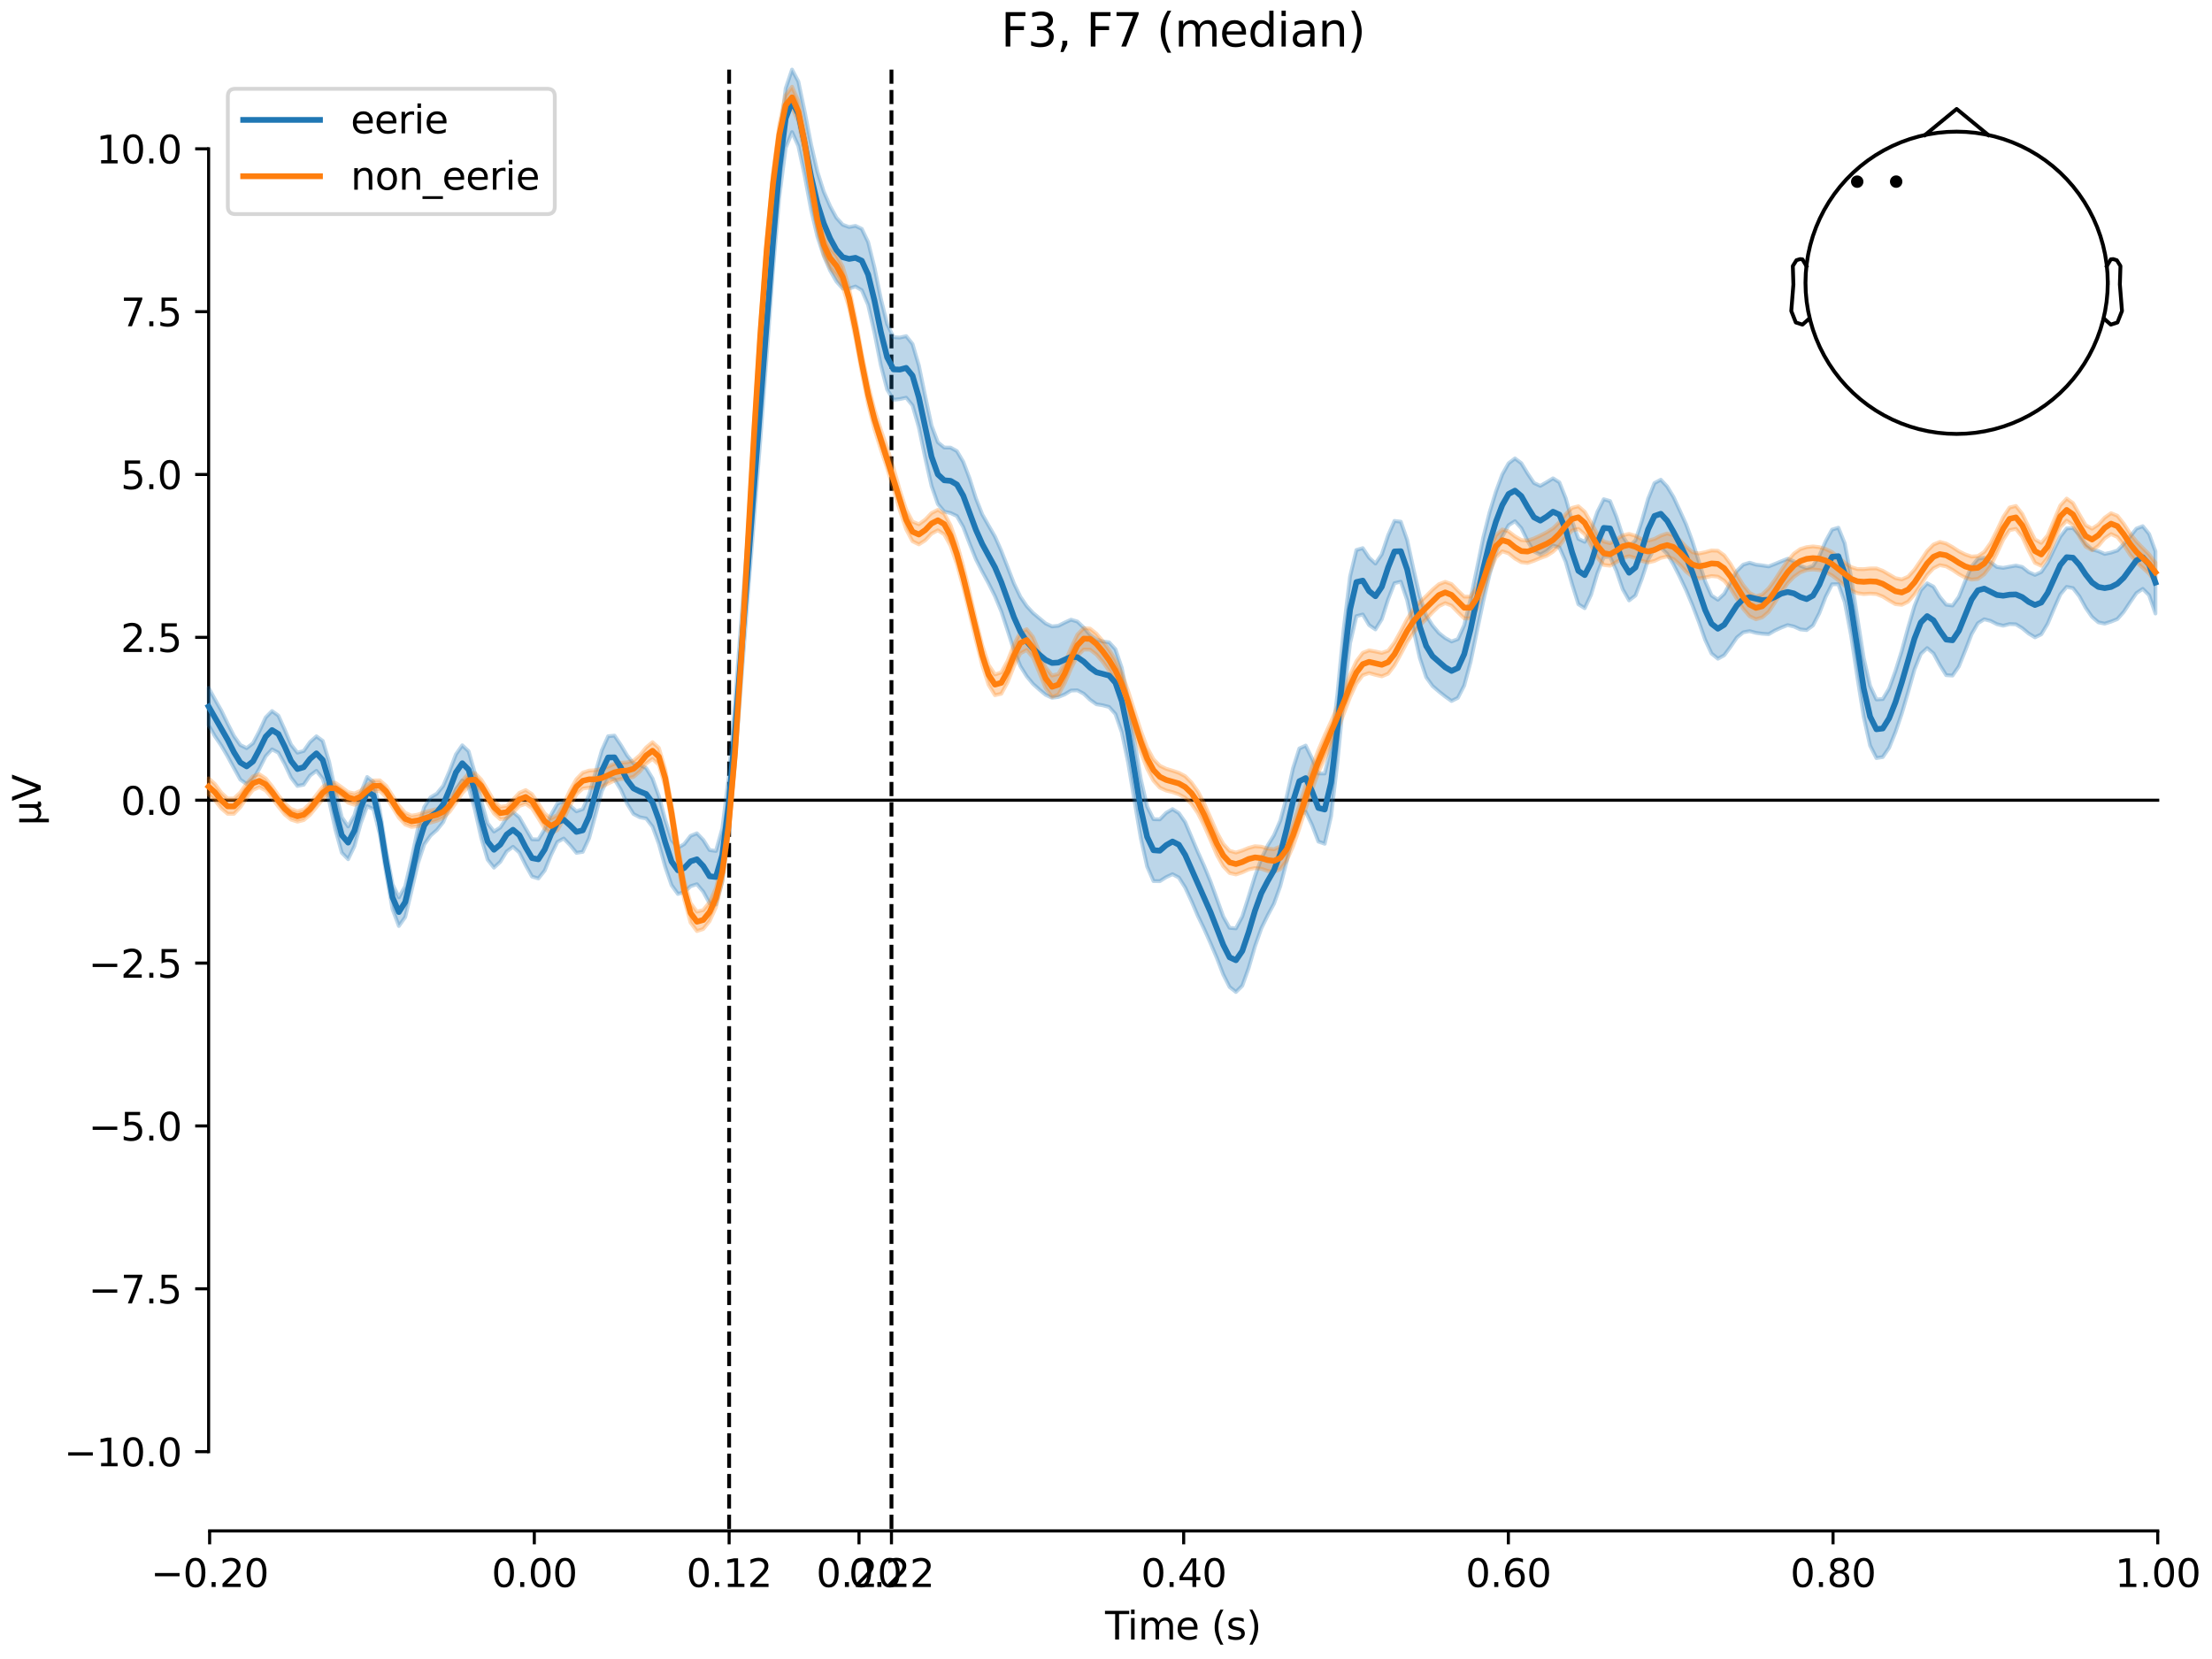 <?xml version="1.0" encoding="utf-8" standalone="no"?>
<!DOCTYPE svg PUBLIC "-//W3C//DTD SVG 1.1//EN"
  "http://www.w3.org/Graphics/SVG/1.1/DTD/svg11.dtd">
<svg xmlns:xlink="http://www.w3.org/1999/xlink" width="576pt" height="432pt" viewBox="0 0 576 432" xmlns="http://www.w3.org/2000/svg" version="1.1">
 <defs>
  <style type="text/css">*{stroke-linejoin: round; stroke-linecap: butt}</style>
 </defs>
 <g id="figure_1">
  <g id="patch_1">
   <path d="M 0 432 
L 576 432 
L 576 0 
L 0 0 
z
" style="fill: #ffffff"/>
  </g>
  <g id="axes_1">
   <g id="patch_2">
    <path d="M 54.324 398.644 
L 561.867 398.644 
L 561.867 18.118 
L 54.324 18.118 
L 54.324 398.644 
z
" style="fill: none; opacity: 0"/>
   </g>
   <g id="patch_3">
    <path d="M 54.324 378.016 
L 54.324 38.746 
" style="fill: none; stroke: #000000; stroke-width: 0.8; stroke-linejoin: miter; stroke-linecap: square"/>
   </g>
   <g id="LineCollection_1">
    <path d="M 189.862 18.118 
L 189.862 398.644 
" clip-path="url(#p26bcebebf9)" style="fill: none; stroke-dasharray: 3.7,1.6; stroke-dashoffset: 0; stroke: #000000"/>
    <path d="M 232.136 18.118 
L 232.136 398.644 
" clip-path="url(#p26bcebebf9)" style="fill: none; stroke-dasharray: 3.7,1.6; stroke-dashoffset: 0; stroke: #000000"/>
   </g>
   <g id="matplotlib.axis_1">
    <g id="xtick_1">
     <g id="line2d_1">
      <defs>
       <path id="mf5af336a4d" d="M 0 0 
L 0 3.5 
" style="stroke: #000000; stroke-width: 0.8"/>
      </defs>
      <g>
       <use xlink:href="#mf5af336a4d" x="54.588" y="398.644" style="stroke: #000000; stroke-width: 0.8"/>
      </g>
     </g>
     <g id="text_1">
      <!-- −0.20 -->
      <g transform="translate(39.265 413.242) scale(0.1 -0.1)">
       <defs>
        <path id="DejaVuSans-2212" d="M 678 2272 
L 4684 2272 
L 4684 1741 
L 678 1741 
L 678 2272 
z
" transform="scale(0.016)"/>
        <path id="DejaVuSans-30" d="M 2034 4250 
Q 1547 4250 1301 3770 
Q 1056 3291 1056 2328 
Q 1056 1369 1301 889 
Q 1547 409 2034 409 
Q 2525 409 2770 889 
Q 3016 1369 3016 2328 
Q 3016 3291 2770 3770 
Q 2525 4250 2034 4250 
z
M 2034 4750 
Q 2819 4750 3233 4129 
Q 3647 3509 3647 2328 
Q 3647 1150 3233 529 
Q 2819 -91 2034 -91 
Q 1250 -91 836 529 
Q 422 1150 422 2328 
Q 422 3509 836 4129 
Q 1250 4750 2034 4750 
z
" transform="scale(0.016)"/>
        <path id="DejaVuSans-2e" d="M 684 794 
L 1344 794 
L 1344 0 
L 684 0 
L 684 794 
z
" transform="scale(0.016)"/>
        <path id="DejaVuSans-32" d="M 1228 531 
L 3431 531 
L 3431 0 
L 469 0 
L 469 531 
Q 828 903 1448 1529 
Q 2069 2156 2228 2338 
Q 2531 2678 2651 2914 
Q 2772 3150 2772 3378 
Q 2772 3750 2511 3984 
Q 2250 4219 1831 4219 
Q 1534 4219 1204 4116 
Q 875 4013 500 3803 
L 500 4441 
Q 881 4594 1212 4672 
Q 1544 4750 1819 4750 
Q 2544 4750 2975 4387 
Q 3406 4025 3406 3419 
Q 3406 3131 3298 2873 
Q 3191 2616 2906 2266 
Q 2828 2175 2409 1742 
Q 1991 1309 1228 531 
z
" transform="scale(0.016)"/>
       </defs>
       <use xlink:href="#DejaVuSans-2212"/>
       <use xlink:href="#DejaVuSans-30" transform="translate(83.789 0)"/>
       <use xlink:href="#DejaVuSans-2e" transform="translate(147.412 0)"/>
       <use xlink:href="#DejaVuSans-32" transform="translate(179.199 0)"/>
       <use xlink:href="#DejaVuSans-30" transform="translate(242.822 0)"/>
      </g>
     </g>
    </g>
    <g id="xtick_2">
     <g id="line2d_2">
      <g>
       <use xlink:href="#mf5af336a4d" x="139.134" y="398.644" style="stroke: #000000; stroke-width: 0.8"/>
      </g>
     </g>
     <g id="text_2">
      <!-- 0.00 -->
      <g transform="translate(128.002 413.242) scale(0.1 -0.1)">
       <use xlink:href="#DejaVuSans-30"/>
       <use xlink:href="#DejaVuSans-2e" transform="translate(63.623 0)"/>
       <use xlink:href="#DejaVuSans-30" transform="translate(95.41 0)"/>
       <use xlink:href="#DejaVuSans-30" transform="translate(159.033 0)"/>
      </g>
     </g>
    </g>
    <g id="xtick_3">
     <g id="line2d_3">
      <g>
       <use xlink:href="#mf5af336a4d" x="189.862" y="398.644" style="stroke: #000000; stroke-width: 0.8"/>
      </g>
     </g>
     <g id="text_3">
      <!-- 0.12 -->
      <g transform="translate(178.729 413.242) scale(0.1 -0.1)">
       <defs>
        <path id="DejaVuSans-31" d="M 794 531 
L 1825 531 
L 1825 4091 
L 703 3866 
L 703 4441 
L 1819 4666 
L 2450 4666 
L 2450 531 
L 3481 531 
L 3481 0 
L 794 0 
L 794 531 
z
" transform="scale(0.016)"/>
       </defs>
       <use xlink:href="#DejaVuSans-30"/>
       <use xlink:href="#DejaVuSans-2e" transform="translate(63.623 0)"/>
       <use xlink:href="#DejaVuSans-31" transform="translate(95.41 0)"/>
       <use xlink:href="#DejaVuSans-32" transform="translate(159.033 0)"/>
      </g>
     </g>
    </g>
    <g id="xtick_4">
     <g id="line2d_4">
      <g>
       <use xlink:href="#mf5af336a4d" x="223.681" y="398.644" style="stroke: #000000; stroke-width: 0.8"/>
      </g>
     </g>
     <g id="text_4">
      <!-- 0.20 -->
      <g transform="translate(212.548 413.242) scale(0.1 -0.1)">
       <use xlink:href="#DejaVuSans-30"/>
       <use xlink:href="#DejaVuSans-2e" transform="translate(63.623 0)"/>
       <use xlink:href="#DejaVuSans-32" transform="translate(95.41 0)"/>
       <use xlink:href="#DejaVuSans-30" transform="translate(159.033 0)"/>
      </g>
     </g>
    </g>
    <g id="xtick_5">
     <g id="line2d_5">
      <g>
       <use xlink:href="#mf5af336a4d" x="232.136" y="398.644" style="stroke: #000000; stroke-width: 0.8"/>
      </g>
     </g>
     <g id="text_5">
      <!-- 0.22 -->
      <g transform="translate(221.003 413.242) scale(0.1 -0.1)">
       <use xlink:href="#DejaVuSans-30"/>
       <use xlink:href="#DejaVuSans-2e" transform="translate(63.623 0)"/>
       <use xlink:href="#DejaVuSans-32" transform="translate(95.41 0)"/>
       <use xlink:href="#DejaVuSans-32" transform="translate(159.033 0)"/>
      </g>
     </g>
    </g>
    <g id="xtick_6">
     <g id="line2d_6">
      <g>
       <use xlink:href="#mf5af336a4d" x="308.227" y="398.644" style="stroke: #000000; stroke-width: 0.8"/>
      </g>
     </g>
     <g id="text_6">
      <!-- 0.40 -->
      <g transform="translate(297.095 413.242) scale(0.1 -0.1)">
       <defs>
        <path id="DejaVuSans-34" d="M 2419 4116 
L 825 1625 
L 2419 1625 
L 2419 4116 
z
M 2253 4666 
L 3047 4666 
L 3047 1625 
L 3713 1625 
L 3713 1100 
L 3047 1100 
L 3047 0 
L 2419 0 
L 2419 1100 
L 313 1100 
L 313 1709 
L 2253 4666 
z
" transform="scale(0.016)"/>
       </defs>
       <use xlink:href="#DejaVuSans-30"/>
       <use xlink:href="#DejaVuSans-2e" transform="translate(63.623 0)"/>
       <use xlink:href="#DejaVuSans-34" transform="translate(95.41 0)"/>
       <use xlink:href="#DejaVuSans-30" transform="translate(159.033 0)"/>
      </g>
     </g>
    </g>
    <g id="xtick_7">
     <g id="line2d_7">
      <g>
       <use xlink:href="#mf5af336a4d" x="392.774" y="398.644" style="stroke: #000000; stroke-width: 0.8"/>
      </g>
     </g>
     <g id="text_7">
      <!-- 0.60 -->
      <g transform="translate(381.641 413.242) scale(0.1 -0.1)">
       <defs>
        <path id="DejaVuSans-36" d="M 2113 2584 
Q 1688 2584 1439 2293 
Q 1191 2003 1191 1497 
Q 1191 994 1439 701 
Q 1688 409 2113 409 
Q 2538 409 2786 701 
Q 3034 994 3034 1497 
Q 3034 2003 2786 2293 
Q 2538 2584 2113 2584 
z
M 3366 4563 
L 3366 3988 
Q 3128 4100 2886 4159 
Q 2644 4219 2406 4219 
Q 1781 4219 1451 3797 
Q 1122 3375 1075 2522 
Q 1259 2794 1537 2939 
Q 1816 3084 2150 3084 
Q 2853 3084 3261 2657 
Q 3669 2231 3669 1497 
Q 3669 778 3244 343 
Q 2819 -91 2113 -91 
Q 1303 -91 875 529 
Q 447 1150 447 2328 
Q 447 3434 972 4092 
Q 1497 4750 2381 4750 
Q 2619 4750 2861 4703 
Q 3103 4656 3366 4563 
z
" transform="scale(0.016)"/>
       </defs>
       <use xlink:href="#DejaVuSans-30"/>
       <use xlink:href="#DejaVuSans-2e" transform="translate(63.623 0)"/>
       <use xlink:href="#DejaVuSans-36" transform="translate(95.41 0)"/>
       <use xlink:href="#DejaVuSans-30" transform="translate(159.033 0)"/>
      </g>
     </g>
    </g>
    <g id="xtick_8">
     <g id="line2d_8">
      <g>
       <use xlink:href="#mf5af336a4d" x="477.32" y="398.644" style="stroke: #000000; stroke-width: 0.8"/>
      </g>
     </g>
     <g id="text_8">
      <!-- 0.80 -->
      <g transform="translate(466.188 413.242) scale(0.1 -0.1)">
       <defs>
        <path id="DejaVuSans-38" d="M 2034 2216 
Q 1584 2216 1326 1975 
Q 1069 1734 1069 1313 
Q 1069 891 1326 650 
Q 1584 409 2034 409 
Q 2484 409 2743 651 
Q 3003 894 3003 1313 
Q 3003 1734 2745 1975 
Q 2488 2216 2034 2216 
z
M 1403 2484 
Q 997 2584 770 2862 
Q 544 3141 544 3541 
Q 544 4100 942 4425 
Q 1341 4750 2034 4750 
Q 2731 4750 3128 4425 
Q 3525 4100 3525 3541 
Q 3525 3141 3298 2862 
Q 3072 2584 2669 2484 
Q 3125 2378 3379 2068 
Q 3634 1759 3634 1313 
Q 3634 634 3220 271 
Q 2806 -91 2034 -91 
Q 1263 -91 848 271 
Q 434 634 434 1313 
Q 434 1759 690 2068 
Q 947 2378 1403 2484 
z
M 1172 3481 
Q 1172 3119 1398 2916 
Q 1625 2713 2034 2713 
Q 2441 2713 2670 2916 
Q 2900 3119 2900 3481 
Q 2900 3844 2670 4047 
Q 2441 4250 2034 4250 
Q 1625 4250 1398 4047 
Q 1172 3844 1172 3481 
z
" transform="scale(0.016)"/>
       </defs>
       <use xlink:href="#DejaVuSans-30"/>
       <use xlink:href="#DejaVuSans-2e" transform="translate(63.623 0)"/>
       <use xlink:href="#DejaVuSans-38" transform="translate(95.41 0)"/>
       <use xlink:href="#DejaVuSans-30" transform="translate(159.033 0)"/>
      </g>
     </g>
    </g>
    <g id="xtick_9">
     <g id="line2d_9">
      <g>
       <use xlink:href="#mf5af336a4d" x="561.867" y="398.644" style="stroke: #000000; stroke-width: 0.8"/>
      </g>
     </g>
     <g id="text_9">
      <!-- 1.00 -->
      <g transform="translate(550.734 413.242) scale(0.1 -0.1)">
       <use xlink:href="#DejaVuSans-31"/>
       <use xlink:href="#DejaVuSans-2e" transform="translate(63.623 0)"/>
       <use xlink:href="#DejaVuSans-30" transform="translate(95.41 0)"/>
       <use xlink:href="#DejaVuSans-30" transform="translate(159.033 0)"/>
      </g>
     </g>
    </g>
    <g id="text_10">
     <!-- Time (s) -->
     <g transform="translate(287.766 426.92) scale(0.1 -0.1)">
      <defs>
       <path id="DejaVuSans-54" d="M -19 4666 
L 3928 4666 
L 3928 4134 
L 2272 4134 
L 2272 0 
L 1638 0 
L 1638 4134 
L -19 4134 
L -19 4666 
z
" transform="scale(0.016)"/>
       <path id="DejaVuSans-69" d="M 603 3500 
L 1178 3500 
L 1178 0 
L 603 0 
L 603 3500 
z
M 603 4863 
L 1178 4863 
L 1178 4134 
L 603 4134 
L 603 4863 
z
" transform="scale(0.016)"/>
       <path id="DejaVuSans-6d" d="M 3328 2828 
Q 3544 3216 3844 3400 
Q 4144 3584 4550 3584 
Q 5097 3584 5394 3201 
Q 5691 2819 5691 2113 
L 5691 0 
L 5113 0 
L 5113 2094 
Q 5113 2597 4934 2840 
Q 4756 3084 4391 3084 
Q 3944 3084 3684 2787 
Q 3425 2491 3425 1978 
L 3425 0 
L 2847 0 
L 2847 2094 
Q 2847 2600 2669 2842 
Q 2491 3084 2119 3084 
Q 1678 3084 1418 2786 
Q 1159 2488 1159 1978 
L 1159 0 
L 581 0 
L 581 3500 
L 1159 3500 
L 1159 2956 
Q 1356 3278 1631 3431 
Q 1906 3584 2284 3584 
Q 2666 3584 2933 3390 
Q 3200 3197 3328 2828 
z
" transform="scale(0.016)"/>
       <path id="DejaVuSans-65" d="M 3597 1894 
L 3597 1613 
L 953 1613 
Q 991 1019 1311 708 
Q 1631 397 2203 397 
Q 2534 397 2845 478 
Q 3156 559 3463 722 
L 3463 178 
Q 3153 47 2828 -22 
Q 2503 -91 2169 -91 
Q 1331 -91 842 396 
Q 353 884 353 1716 
Q 353 2575 817 3079 
Q 1281 3584 2069 3584 
Q 2775 3584 3186 3129 
Q 3597 2675 3597 1894 
z
M 3022 2063 
Q 3016 2534 2758 2815 
Q 2500 3097 2075 3097 
Q 1594 3097 1305 2825 
Q 1016 2553 972 2059 
L 3022 2063 
z
" transform="scale(0.016)"/>
       <path id="DejaVuSans-20" transform="scale(0.016)"/>
       <path id="DejaVuSans-28" d="M 1984 4856 
Q 1566 4138 1362 3434 
Q 1159 2731 1159 2009 
Q 1159 1288 1364 580 
Q 1569 -128 1984 -844 
L 1484 -844 
Q 1016 -109 783 600 
Q 550 1309 550 2009 
Q 550 2706 781 3412 
Q 1013 4119 1484 4856 
L 1984 4856 
z
" transform="scale(0.016)"/>
       <path id="DejaVuSans-73" d="M 2834 3397 
L 2834 2853 
Q 2591 2978 2328 3040 
Q 2066 3103 1784 3103 
Q 1356 3103 1142 2972 
Q 928 2841 928 2578 
Q 928 2378 1081 2264 
Q 1234 2150 1697 2047 
L 1894 2003 
Q 2506 1872 2764 1633 
Q 3022 1394 3022 966 
Q 3022 478 2636 193 
Q 2250 -91 1575 -91 
Q 1294 -91 989 -36 
Q 684 19 347 128 
L 347 722 
Q 666 556 975 473 
Q 1284 391 1588 391 
Q 1994 391 2212 530 
Q 2431 669 2431 922 
Q 2431 1156 2273 1281 
Q 2116 1406 1581 1522 
L 1381 1569 
Q 847 1681 609 1914 
Q 372 2147 372 2553 
Q 372 3047 722 3315 
Q 1072 3584 1716 3584 
Q 2034 3584 2315 3537 
Q 2597 3491 2834 3397 
z
" transform="scale(0.016)"/>
       <path id="DejaVuSans-29" d="M 513 4856 
L 1013 4856 
Q 1481 4119 1714 3412 
Q 1947 2706 1947 2009 
Q 1947 1309 1714 600 
Q 1481 -109 1013 -844 
L 513 -844 
Q 928 -128 1133 580 
Q 1338 1288 1338 2009 
Q 1338 2731 1133 3434 
Q 928 4138 513 4856 
z
" transform="scale(0.016)"/>
      </defs>
      <use xlink:href="#DejaVuSans-54"/>
      <use xlink:href="#DejaVuSans-69" transform="translate(57.959 0)"/>
      <use xlink:href="#DejaVuSans-6d" transform="translate(85.742 0)"/>
      <use xlink:href="#DejaVuSans-65" transform="translate(183.154 0)"/>
      <use xlink:href="#DejaVuSans-20" transform="translate(244.678 0)"/>
      <use xlink:href="#DejaVuSans-28" transform="translate(276.465 0)"/>
      <use xlink:href="#DejaVuSans-73" transform="translate(315.479 0)"/>
      <use xlink:href="#DejaVuSans-29" transform="translate(367.578 0)"/>
     </g>
    </g>
   </g>
   <g id="matplotlib.axis_2">
    <g id="ytick_1">
     <g id="line2d_10">
      <defs>
       <path id="m7ae504602a" d="M 0 0 
L -3.5 0 
" style="stroke: #000000; stroke-width: 0.8"/>
      </defs>
      <g>
       <use xlink:href="#m7ae504602a" x="54.324" y="378.016" style="stroke: #000000; stroke-width: 0.8"/>
      </g>
     </g>
     <g id="text_11">
      <!-- −10.0 -->
      <g transform="translate(16.678 381.815) scale(0.1 -0.1)">
       <use xlink:href="#DejaVuSans-2212"/>
       <use xlink:href="#DejaVuSans-31" transform="translate(83.789 0)"/>
       <use xlink:href="#DejaVuSans-30" transform="translate(147.412 0)"/>
       <use xlink:href="#DejaVuSans-2e" transform="translate(211.035 0)"/>
       <use xlink:href="#DejaVuSans-30" transform="translate(242.822 0)"/>
      </g>
     </g>
    </g>
    <g id="ytick_2">
     <g id="line2d_11">
      <g>
       <use xlink:href="#m7ae504602a" x="54.324" y="335.607" style="stroke: #000000; stroke-width: 0.8"/>
      </g>
     </g>
     <g id="text_12">
      <!-- −7.5 -->
      <g transform="translate(23.041 339.406) scale(0.1 -0.1)">
       <defs>
        <path id="DejaVuSans-37" d="M 525 4666 
L 3525 4666 
L 3525 4397 
L 1831 0 
L 1172 0 
L 2766 4134 
L 525 4134 
L 525 4666 
z
" transform="scale(0.016)"/>
        <path id="DejaVuSans-35" d="M 691 4666 
L 3169 4666 
L 3169 4134 
L 1269 4134 
L 1269 2991 
Q 1406 3038 1543 3061 
Q 1681 3084 1819 3084 
Q 2600 3084 3056 2656 
Q 3513 2228 3513 1497 
Q 3513 744 3044 326 
Q 2575 -91 1722 -91 
Q 1428 -91 1123 -41 
Q 819 9 494 109 
L 494 744 
Q 775 591 1075 516 
Q 1375 441 1709 441 
Q 2250 441 2565 725 
Q 2881 1009 2881 1497 
Q 2881 1984 2565 2268 
Q 2250 2553 1709 2553 
Q 1456 2553 1204 2497 
Q 953 2441 691 2322 
L 691 4666 
z
" transform="scale(0.016)"/>
       </defs>
       <use xlink:href="#DejaVuSans-2212"/>
       <use xlink:href="#DejaVuSans-37" transform="translate(83.789 0)"/>
       <use xlink:href="#DejaVuSans-2e" transform="translate(147.412 0)"/>
       <use xlink:href="#DejaVuSans-35" transform="translate(179.199 0)"/>
      </g>
     </g>
    </g>
    <g id="ytick_3">
     <g id="line2d_12">
      <g>
       <use xlink:href="#m7ae504602a" x="54.324" y="293.198" style="stroke: #000000; stroke-width: 0.8"/>
      </g>
     </g>
     <g id="text_13">
      <!-- −5.0 -->
      <g transform="translate(23.041 296.998) scale(0.1 -0.1)">
       <use xlink:href="#DejaVuSans-2212"/>
       <use xlink:href="#DejaVuSans-35" transform="translate(83.789 0)"/>
       <use xlink:href="#DejaVuSans-2e" transform="translate(147.412 0)"/>
       <use xlink:href="#DejaVuSans-30" transform="translate(179.199 0)"/>
      </g>
     </g>
    </g>
    <g id="ytick_4">
     <g id="line2d_13">
      <g>
       <use xlink:href="#m7ae504602a" x="54.324" y="250.79" style="stroke: #000000; stroke-width: 0.8"/>
      </g>
     </g>
     <g id="text_14">
      <!-- −2.5 -->
      <g transform="translate(23.041 254.589) scale(0.1 -0.1)">
       <use xlink:href="#DejaVuSans-2212"/>
       <use xlink:href="#DejaVuSans-32" transform="translate(83.789 0)"/>
       <use xlink:href="#DejaVuSans-2e" transform="translate(147.412 0)"/>
       <use xlink:href="#DejaVuSans-35" transform="translate(179.199 0)"/>
      </g>
     </g>
    </g>
    <g id="ytick_5">
     <g id="line2d_14">
      <g>
       <use xlink:href="#m7ae504602a" x="54.324" y="208.381" style="stroke: #000000; stroke-width: 0.8"/>
      </g>
     </g>
     <g id="text_15">
      <!-- 0.0 -->
      <g transform="translate(31.421 212.18) scale(0.1 -0.1)">
       <use xlink:href="#DejaVuSans-30"/>
       <use xlink:href="#DejaVuSans-2e" transform="translate(63.623 0)"/>
       <use xlink:href="#DejaVuSans-30" transform="translate(95.41 0)"/>
      </g>
     </g>
    </g>
    <g id="ytick_6">
     <g id="line2d_15">
      <g>
       <use xlink:href="#m7ae504602a" x="54.324" y="165.972" style="stroke: #000000; stroke-width: 0.8"/>
      </g>
     </g>
     <g id="text_16">
      <!-- 2.5 -->
      <g transform="translate(31.421 169.771) scale(0.1 -0.1)">
       <use xlink:href="#DejaVuSans-32"/>
       <use xlink:href="#DejaVuSans-2e" transform="translate(63.623 0)"/>
       <use xlink:href="#DejaVuSans-35" transform="translate(95.41 0)"/>
      </g>
     </g>
    </g>
    <g id="ytick_7">
     <g id="line2d_16">
      <g>
       <use xlink:href="#m7ae504602a" x="54.324" y="123.563" style="stroke: #000000; stroke-width: 0.8"/>
      </g>
     </g>
     <g id="text_17">
      <!-- 5.0 -->
      <g transform="translate(31.421 127.363) scale(0.1 -0.1)">
       <use xlink:href="#DejaVuSans-35"/>
       <use xlink:href="#DejaVuSans-2e" transform="translate(63.623 0)"/>
       <use xlink:href="#DejaVuSans-30" transform="translate(95.41 0)"/>
      </g>
     </g>
    </g>
    <g id="ytick_8">
     <g id="line2d_17">
      <g>
       <use xlink:href="#m7ae504602a" x="54.324" y="81.155" style="stroke: #000000; stroke-width: 0.8"/>
      </g>
     </g>
     <g id="text_18">
      <!-- 7.5 -->
      <g transform="translate(31.421 84.954) scale(0.1 -0.1)">
       <use xlink:href="#DejaVuSans-37"/>
       <use xlink:href="#DejaVuSans-2e" transform="translate(63.623 0)"/>
       <use xlink:href="#DejaVuSans-35" transform="translate(95.41 0)"/>
      </g>
     </g>
    </g>
    <g id="ytick_9">
     <g id="line2d_18">
      <g>
       <use xlink:href="#m7ae504602a" x="54.324" y="38.746" style="stroke: #000000; stroke-width: 0.8"/>
      </g>
     </g>
     <g id="text_19">
      <!-- 10.0 -->
      <g transform="translate(25.058 42.545) scale(0.1 -0.1)">
       <use xlink:href="#DejaVuSans-31"/>
       <use xlink:href="#DejaVuSans-30" transform="translate(63.623 0)"/>
       <use xlink:href="#DejaVuSans-2e" transform="translate(127.246 0)"/>
       <use xlink:href="#DejaVuSans-30" transform="translate(159.033 0)"/>
      </g>
     </g>
    </g>
    <g id="text_20">
     <!-- µV -->
     <g transform="translate(10.599 214.982) rotate(-90) scale(0.1 -0.1)">
      <defs>
       <path id="DejaVuSans-b5" d="M 544 -1331 
L 544 3500 
L 1119 3500 
L 1119 1325 
Q 1119 872 1334 640 
Q 1550 409 1972 409 
Q 2434 409 2667 671 
Q 2900 934 2900 1459 
L 2900 3500 
L 3475 3500 
L 3475 806 
Q 3475 619 3529 530 
Q 3584 441 3700 441 
Q 3728 441 3778 458 
Q 3828 475 3916 513 
L 3916 50 
Q 3788 -22 3673 -56 
Q 3559 -91 3450 -91 
Q 3234 -91 3106 31 
Q 2978 153 2931 403 
Q 2775 156 2548 32 
Q 2322 -91 2016 -91 
Q 1697 -91 1473 31 
Q 1250 153 1119 397 
L 1119 -1331 
L 544 -1331 
z
" transform="scale(0.016)"/>
       <path id="DejaVuSans-56" d="M 1831 0 
L 50 4666 
L 709 4666 
L 2188 738 
L 3669 4666 
L 4325 4666 
L 2547 0 
L 1831 0 
z
" transform="scale(0.016)"/>
      </defs>
      <use xlink:href="#DejaVuSans-b5"/>
      <use xlink:href="#DejaVuSans-56" transform="translate(63.623 0)"/>
     </g>
    </g>
   </g>
   <g id="patch_4">
    <path d="M 54.588 398.644 
L 561.867 398.644 
" style="fill: none; stroke: #000000; stroke-width: 0.8; stroke-linejoin: miter; stroke-linecap: square"/>
   </g>
   <g id="patch_5">
    <path d="M 54.324 208.381 
L 561.867 208.381 
" style="fill: none; stroke: #000000; stroke-width: 0.8; stroke-linejoin: miter; stroke-linecap: square"/>
   </g>
   <g id="text_21">
    <!-- F3, F7 (median) -->
    <g transform="translate(260.664 12.118) scale(0.12 -0.12)">
     <defs>
      <path id="DejaVuSans-46" d="M 628 4666 
L 3309 4666 
L 3309 4134 
L 1259 4134 
L 1259 2759 
L 3109 2759 
L 3109 2228 
L 1259 2228 
L 1259 0 
L 628 0 
L 628 4666 
z
" transform="scale(0.016)"/>
      <path id="DejaVuSans-33" d="M 2597 2516 
Q 3050 2419 3304 2112 
Q 3559 1806 3559 1356 
Q 3559 666 3084 287 
Q 2609 -91 1734 -91 
Q 1441 -91 1130 -33 
Q 819 25 488 141 
L 488 750 
Q 750 597 1062 519 
Q 1375 441 1716 441 
Q 2309 441 2620 675 
Q 2931 909 2931 1356 
Q 2931 1769 2642 2001 
Q 2353 2234 1838 2234 
L 1294 2234 
L 1294 2753 
L 1863 2753 
Q 2328 2753 2575 2939 
Q 2822 3125 2822 3475 
Q 2822 3834 2567 4026 
Q 2313 4219 1838 4219 
Q 1578 4219 1281 4162 
Q 984 4106 628 3988 
L 628 4550 
Q 988 4650 1302 4700 
Q 1616 4750 1894 4750 
Q 2613 4750 3031 4423 
Q 3450 4097 3450 3541 
Q 3450 3153 3228 2886 
Q 3006 2619 2597 2516 
z
" transform="scale(0.016)"/>
      <path id="DejaVuSans-2c" d="M 750 794 
L 1409 794 
L 1409 256 
L 897 -744 
L 494 -744 
L 750 256 
L 750 794 
z
" transform="scale(0.016)"/>
      <path id="DejaVuSans-64" d="M 2906 2969 
L 2906 4863 
L 3481 4863 
L 3481 0 
L 2906 0 
L 2906 525 
Q 2725 213 2448 61 
Q 2172 -91 1784 -91 
Q 1150 -91 751 415 
Q 353 922 353 1747 
Q 353 2572 751 3078 
Q 1150 3584 1784 3584 
Q 2172 3584 2448 3432 
Q 2725 3281 2906 2969 
z
M 947 1747 
Q 947 1113 1208 752 
Q 1469 391 1925 391 
Q 2381 391 2643 752 
Q 2906 1113 2906 1747 
Q 2906 2381 2643 2742 
Q 2381 3103 1925 3103 
Q 1469 3103 1208 2742 
Q 947 2381 947 1747 
z
" transform="scale(0.016)"/>
      <path id="DejaVuSans-61" d="M 2194 1759 
Q 1497 1759 1228 1600 
Q 959 1441 959 1056 
Q 959 750 1161 570 
Q 1363 391 1709 391 
Q 2188 391 2477 730 
Q 2766 1069 2766 1631 
L 2766 1759 
L 2194 1759 
z
M 3341 1997 
L 3341 0 
L 2766 0 
L 2766 531 
Q 2569 213 2275 61 
Q 1981 -91 1556 -91 
Q 1019 -91 701 211 
Q 384 513 384 1019 
Q 384 1609 779 1909 
Q 1175 2209 1959 2209 
L 2766 2209 
L 2766 2266 
Q 2766 2663 2505 2880 
Q 2244 3097 1772 3097 
Q 1472 3097 1187 3025 
Q 903 2953 641 2809 
L 641 3341 
Q 956 3463 1253 3523 
Q 1550 3584 1831 3584 
Q 2591 3584 2966 3190 
Q 3341 2797 3341 1997 
z
" transform="scale(0.016)"/>
      <path id="DejaVuSans-6e" d="M 3513 2113 
L 3513 0 
L 2938 0 
L 2938 2094 
Q 2938 2591 2744 2837 
Q 2550 3084 2163 3084 
Q 1697 3084 1428 2787 
Q 1159 2491 1159 1978 
L 1159 0 
L 581 0 
L 581 3500 
L 1159 3500 
L 1159 2956 
Q 1366 3272 1645 3428 
Q 1925 3584 2291 3584 
Q 2894 3584 3203 3211 
Q 3513 2838 3513 2113 
z
" transform="scale(0.016)"/>
     </defs>
     <use xlink:href="#DejaVuSans-46"/>
     <use xlink:href="#DejaVuSans-33" transform="translate(57.52 0)"/>
     <use xlink:href="#DejaVuSans-2c" transform="translate(121.143 0)"/>
     <use xlink:href="#DejaVuSans-20" transform="translate(152.93 0)"/>
     <use xlink:href="#DejaVuSans-46" transform="translate(184.717 0)"/>
     <use xlink:href="#DejaVuSans-37" transform="translate(242.236 0)"/>
     <use xlink:href="#DejaVuSans-20" transform="translate(305.859 0)"/>
     <use xlink:href="#DejaVuSans-28" transform="translate(337.646 0)"/>
     <use xlink:href="#DejaVuSans-6d" transform="translate(376.66 0)"/>
     <use xlink:href="#DejaVuSans-65" transform="translate(474.072 0)"/>
     <use xlink:href="#DejaVuSans-64" transform="translate(535.596 0)"/>
     <use xlink:href="#DejaVuSans-69" transform="translate(599.072 0)"/>
     <use xlink:href="#DejaVuSans-61" transform="translate(626.855 0)"/>
     <use xlink:href="#DejaVuSans-6e" transform="translate(688.135 0)"/>
     <use xlink:href="#DejaVuSans-29" transform="translate(751.514 0)"/>
    </g>
   </g>
   <g id="legend_1">
    <g id="patch_6">
     <path d="M 61.324 55.753 
L 142.466 55.753 
Q 144.466 55.753 144.466 53.753 
L 144.466 25.118 
Q 144.466 23.118 142.466 23.118 
L 61.324 23.118 
Q 59.324 23.118 59.324 25.118 
L 59.324 53.753 
Q 59.324 55.753 61.324 55.753 
z
" style="fill: #ffffff; opacity: 0.8; stroke: #cccccc; stroke-linejoin: miter"/>
    </g>
    <g id="line2d_19">
     <path d="M 63.324 31.217 
L 73.324 31.217 
L 83.324 31.217 
" style="fill: none; stroke: #1f77b4; stroke-width: 1.5; stroke-linecap: square"/>
    </g>
    <g id="text_22">
     <!-- eerie -->
     <g transform="translate(91.324 34.717) scale(0.1 -0.1)">
      <defs>
       <path id="DejaVuSans-72" d="M 2631 2963 
Q 2534 3019 2420 3045 
Q 2306 3072 2169 3072 
Q 1681 3072 1420 2755 
Q 1159 2438 1159 1844 
L 1159 0 
L 581 0 
L 581 3500 
L 1159 3500 
L 1159 2956 
Q 1341 3275 1631 3429 
Q 1922 3584 2338 3584 
Q 2397 3584 2469 3576 
Q 2541 3569 2628 3553 
L 2631 2963 
z
" transform="scale(0.016)"/>
      </defs>
      <use xlink:href="#DejaVuSans-65"/>
      <use xlink:href="#DejaVuSans-65" transform="translate(61.523 0)"/>
      <use xlink:href="#DejaVuSans-72" transform="translate(123.047 0)"/>
      <use xlink:href="#DejaVuSans-69" transform="translate(164.16 0)"/>
      <use xlink:href="#DejaVuSans-65" transform="translate(191.943 0)"/>
     </g>
    </g>
    <g id="line2d_20">
     <path d="M 63.324 45.895 
L 73.324 45.895 
L 83.324 45.895 
" style="fill: none; stroke: #ff7f0e; stroke-width: 1.5; stroke-linecap: square"/>
    </g>
    <g id="text_23">
     <!-- non_eerie -->
     <g transform="translate(91.324 49.395) scale(0.1 -0.1)">
      <defs>
       <path id="DejaVuSans-6f" d="M 1959 3097 
Q 1497 3097 1228 2736 
Q 959 2375 959 1747 
Q 959 1119 1226 758 
Q 1494 397 1959 397 
Q 2419 397 2687 759 
Q 2956 1122 2956 1747 
Q 2956 2369 2687 2733 
Q 2419 3097 1959 3097 
z
M 1959 3584 
Q 2709 3584 3137 3096 
Q 3566 2609 3566 1747 
Q 3566 888 3137 398 
Q 2709 -91 1959 -91 
Q 1206 -91 779 398 
Q 353 888 353 1747 
Q 353 2609 779 3096 
Q 1206 3584 1959 3584 
z
" transform="scale(0.016)"/>
       <path id="DejaVuSans-5f" d="M 3263 -1063 
L 3263 -1509 
L -63 -1509 
L -63 -1063 
L 3263 -1063 
z
" transform="scale(0.016)"/>
      </defs>
      <use xlink:href="#DejaVuSans-6e"/>
      <use xlink:href="#DejaVuSans-6f" transform="translate(63.379 0)"/>
      <use xlink:href="#DejaVuSans-6e" transform="translate(124.561 0)"/>
      <use xlink:href="#DejaVuSans-5f" transform="translate(187.939 0)"/>
      <use xlink:href="#DejaVuSans-65" transform="translate(237.939 0)"/>
      <use xlink:href="#DejaVuSans-65" transform="translate(299.463 0)"/>
      <use xlink:href="#DejaVuSans-72" transform="translate(360.986 0)"/>
      <use xlink:href="#DejaVuSans-69" transform="translate(402.1 0)"/>
      <use xlink:href="#DejaVuSans-65" transform="translate(429.883 0)"/>
     </g>
    </g>
   </g>
   <g id="FillBetweenPolyCollection_1">
    <defs>
     <path id="mb64141c002" d="M 54.324 -252.889 
L 54.324 -243.131 
L 55.975 -240.275 
L 57.626 -237.839 
L 59.278 -235.01 
L 60.929 -231.964 
L 62.58 -228.997 
L 64.231 -227.841 
L 65.883 -229.055 
L 67.534 -231.83 
L 69.185 -235.072 
L 70.837 -236.869 
L 72.488 -236.001 
L 74.139 -233.03 
L 75.791 -229.506 
L 77.442 -227.34 
L 79.093 -227.666 
L 80.744 -230.058 
L 82.396 -231.279 
L 84.047 -229.205 
L 85.698 -223.467 
L 87.35 -215.923 
L 89.001 -209.956 
L 90.652 -208.259 
L 92.304 -211.687 
L 93.955 -217.633 
L 95.606 -222.064 
L 97.257 -221.309 
L 98.909 -214.643 
L 100.56 -204.55 
L 102.211 -195.258 
L 103.863 -190.87 
L 105.514 -193.183 
L 107.165 -200.02 
L 108.817 -207.144 
L 110.468 -212.096 
L 112.119 -214.423 
L 113.77 -215.873 
L 115.422 -217.935 
L 117.073 -221.942 
L 118.724 -226.484 
L 120.376 -228.76 
L 122.027 -226.958 
L 123.678 -221.1 
L 125.33 -213.731 
L 126.981 -208.145 
L 128.632 -206.06 
L 130.283 -207.59 
L 131.935 -210.281 
L 133.586 -211.504 
L 135.237 -209.987 
L 136.889 -206.667 
L 138.54 -203.74 
L 140.191 -203.243 
L 141.843 -205.318 
L 143.494 -209.358 
L 145.145 -212.761 
L 146.796 -213.649 
L 148.448 -211.943 
L 150.099 -209.921 
L 151.75 -210.182 
L 153.402 -213.74 
L 155.053 -219.755 
L 156.704 -225.987 
L 158.356 -229.351 
L 160.007 -229.06 
L 161.658 -226.373 
L 163.309 -222.695 
L 164.961 -220.038 
L 166.612 -219.181 
L 168.263 -218.867 
L 169.915 -216.743 
L 171.566 -212.258 
L 173.217 -206.301 
L 174.869 -201.506 
L 176.52 -199.214 
L 178.171 -199.689 
L 179.822 -201.231 
L 181.474 -201.752 
L 183.125 -199.79 
L 184.776 -196.764 
L 186.428 -196.462 
L 188.079 -202.434 
L 189.73 -215.116 
L 191.381 -233.562 
L 193.033 -254.665 
L 194.684 -276.058 
L 196.335 -296.732 
L 197.987 -317.421 
L 199.638 -339.322 
L 201.289 -361.693 
L 202.941 -380.809 
L 204.592 -393.484 
L 206.243 -397.586 
L 207.894 -393.963 
L 209.546 -386.202 
L 211.197 -377.434 
L 212.848 -370.421 
L 214.5 -365.374 
L 216.151 -361.577 
L 217.802 -358.704 
L 219.454 -356.871 
L 221.105 -356.846 
L 222.756 -357.401 
L 224.407 -356.432 
L 226.059 -352.598 
L 227.71 -345.362 
L 229.361 -336.936 
L 231.013 -330.56 
L 232.664 -327.897 
L 234.315 -328.085 
L 235.967 -328.438 
L 237.618 -326.427 
L 239.269 -320.72 
L 240.92 -312.798 
L 242.572 -305.477 
L 244.223 -300.746 
L 245.874 -298.788 
L 247.526 -298.406 
L 249.177 -297.62 
L 250.828 -294.755 
L 252.48 -290.444 
L 254.131 -286.349 
L 255.782 -283.106 
L 257.433 -280.071 
L 259.085 -276.765 
L 260.736 -272.812 
L 262.387 -267.802 
L 264.039 -262.628 
L 265.69 -258.561 
L 267.341 -255.903 
L 268.993 -253.917 
L 270.644 -252.427 
L 272.295 -251.066 
L 273.946 -250.298 
L 275.598 -250.509 
L 277.249 -251.172 
L 278.9 -252.182 
L 280.552 -252.239 
L 282.203 -251.356 
L 283.854 -249.787 
L 285.506 -248.607 
L 287.157 -248.339 
L 288.808 -247.906 
L 290.459 -246.065 
L 292.111 -241.313 
L 293.762 -233.456 
L 295.413 -223.482 
L 297.065 -213.735 
L 298.716 -206.344 
L 300.367 -202.566 
L 302.019 -202.543 
L 303.67 -203.587 
L 305.321 -204.356 
L 306.972 -203.479 
L 308.624 -200.88 
L 310.275 -197.327 
L 311.926 -193.484 
L 313.578 -190.068 
L 315.229 -186.366 
L 316.88 -182.515 
L 318.532 -178.242 
L 320.183 -174.989 
L 321.834 -173.69 
L 323.485 -175.318 
L 325.137 -179.898 
L 326.788 -185.558 
L 328.439 -190.226 
L 330.091 -193.607 
L 331.742 -196.676 
L 333.393 -201.293 
L 335.045 -207.655 
L 336.696 -214.704 
L 338.347 -219.793 
L 339.998 -220.622 
L 341.65 -217.159 
L 343.301 -212.853 
L 344.952 -212.284 
L 346.604 -219.446 
L 348.255 -233.405 
L 349.906 -250.489 
L 351.558 -264.503 
L 353.209 -271.548 
L 354.86 -271.994 
L 356.511 -269.232 
L 358.163 -268.1 
L 359.814 -270.755 
L 361.465 -275.919 
L 363.117 -280.138 
L 364.768 -280.527 
L 366.419 -275.713 
L 368.07 -267.985 
L 369.722 -260.643 
L 371.373 -255.662 
L 373.024 -253.367 
L 374.676 -251.935 
L 376.327 -250.628 
L 377.978 -249.458 
L 379.63 -250.283 
L 381.281 -253.484 
L 382.932 -259.613 
L 384.583 -267.56 
L 386.235 -275.397 
L 387.886 -282.375 
L 389.537 -288.156 
L 391.189 -292.304 
L 392.84 -295.236 
L 394.491 -296.288 
L 396.143 -294.468 
L 397.794 -291.09 
L 399.445 -288.387 
L 401.096 -287.581 
L 402.748 -288.488 
L 404.399 -289.941 
L 406.05 -289.461 
L 407.702 -285.719 
L 409.353 -279.936 
L 411.004 -274.659 
L 412.656 -273.626 
L 414.307 -277.13 
L 415.958 -282.7 
L 417.609 -286.907 
L 419.261 -287.007 
L 420.912 -283.329 
L 422.563 -278.533 
L 424.215 -275.654 
L 425.866 -276.929 
L 427.517 -281.213 
L 429.169 -286.224 
L 430.82 -289.161 
L 432.471 -289.376 
L 434.122 -287.786 
L 435.774 -285 
L 437.425 -281.756 
L 439.076 -278.273 
L 440.728 -274.347 
L 442.379 -270.037 
L 444.03 -265.359 
L 445.682 -261.825 
L 447.333 -260.47 
L 448.984 -261.378 
L 450.635 -263.595 
L 452.287 -266 
L 453.938 -267.342 
L 455.589 -267.652 
L 457.241 -267.211 
L 458.892 -266.978 
L 460.543 -266.863 
L 462.195 -267.821 
L 463.846 -268.577 
L 465.497 -269.226 
L 467.148 -268.846 
L 468.8 -268.106 
L 470.451 -267.932 
L 472.102 -269.139 
L 473.754 -272.338 
L 475.405 -276.602 
L 477.056 -279.85 
L 478.708 -279.877 
L 480.359 -275.229 
L 482.01 -266.601 
L 483.661 -255.624 
L 485.313 -245.314 
L 486.964 -237.847 
L 488.615 -234.597 
L 490.267 -234.868 
L 491.918 -237.268 
L 493.569 -241.341 
L 495.221 -246.189 
L 496.872 -251.788 
L 498.523 -257.622 
L 500.174 -261.723 
L 501.826 -263.24 
L 503.477 -261.851 
L 505.128 -258.813 
L 506.78 -256.186 
L 508.431 -256.08 
L 510.082 -258.465 
L 511.734 -262.552 
L 513.385 -266.84 
L 515.036 -269.708 
L 516.687 -270.745 
L 518.339 -270.315 
L 519.99 -269.47 
L 521.641 -269.064 
L 523.293 -269.497 
L 524.944 -269.422 
L 526.595 -268.412 
L 528.246 -267.046 
L 529.898 -266.035 
L 531.549 -266.819 
L 533.2 -269.55 
L 534.852 -273.456 
L 536.503 -277.206 
L 538.154 -279.172 
L 539.806 -278.852 
L 541.457 -276.738 
L 543.108 -273.727 
L 544.759 -271.36 
L 546.411 -269.945 
L 548.062 -269.605 
L 549.713 -270.131 
L 551.365 -270.795 
L 553.016 -272.661 
L 554.667 -275.15 
L 556.319 -277.556 
L 557.97 -278.655 
L 559.621 -277.011 
L 561.272 -272.243 
L 561.272 -288.433 
L 561.272 -288.433 
L 559.621 -292.962 
L 557.97 -294.983 
L 556.319 -294.352 
L 554.667 -292.277 
L 553.016 -290.341 
L 551.365 -288.657 
L 549.713 -288.109 
L 548.062 -287.758 
L 546.411 -288.475 
L 544.759 -288.939 
L 543.108 -290.397 
L 541.457 -292.773 
L 539.806 -294.506 
L 538.154 -294.406 
L 536.503 -292.271 
L 534.852 -288.931 
L 533.2 -285.472 
L 531.549 -283.053 
L 529.898 -282.299 
L 528.246 -283.045 
L 526.595 -284.359 
L 524.944 -284.728 
L 523.293 -284.435 
L 521.641 -284.128 
L 519.99 -284.358 
L 518.339 -285.599 
L 516.687 -286.765 
L 515.036 -286.52 
L 513.385 -284.482 
L 511.734 -280.7 
L 510.082 -276.589 
L 508.431 -274.314 
L 506.78 -274.55 
L 505.128 -276.561 
L 503.477 -279.245 
L 501.826 -280.107 
L 500.174 -278.313 
L 498.523 -274.194 
L 496.872 -268.594 
L 495.221 -262.522 
L 493.569 -257.273 
L 491.918 -252.712 
L 490.267 -249.966 
L 488.615 -249.867 
L 486.964 -253.421 
L 485.313 -260.63 
L 483.661 -271.081 
L 482.01 -281.826 
L 480.359 -290.518 
L 478.708 -294.587 
L 477.056 -294.085 
L 475.405 -291.072 
L 473.754 -287.302 
L 472.102 -284.68 
L 470.451 -284.05 
L 468.8 -284.694 
L 467.148 -285.837 
L 465.497 -286.501 
L 463.846 -285.844 
L 462.195 -285.158 
L 460.543 -284.502 
L 458.892 -284.764 
L 457.241 -284.973 
L 455.589 -285.477 
L 453.938 -284.971 
L 452.287 -283.343 
L 450.635 -280.39 
L 448.984 -277.383 
L 447.333 -275.835 
L 445.682 -276.924 
L 444.03 -280.598 
L 442.379 -285.781 
L 440.728 -290.929 
L 439.076 -295.42 
L 437.425 -299.041 
L 435.774 -302.601 
L 434.122 -305.316 
L 432.471 -307.084 
L 430.82 -306.21 
L 429.169 -302.127 
L 427.517 -296.309 
L 425.866 -291.268 
L 424.215 -289.818 
L 422.563 -292.34 
L 420.912 -297.455 
L 419.261 -301.526 
L 417.609 -302.002 
L 415.958 -298.709 
L 414.307 -294.006 
L 412.656 -290.904 
L 411.004 -291.7 
L 409.353 -296.392 
L 407.702 -302.305 
L 406.05 -306.414 
L 404.399 -307.446 
L 402.748 -306.439 
L 401.096 -305.483 
L 399.445 -306.234 
L 397.794 -308.69 
L 396.143 -311.4 
L 394.491 -312.628 
L 392.84 -311.367 
L 391.189 -308.464 
L 389.537 -303.974 
L 387.886 -298.587 
L 386.235 -292.004 
L 384.583 -283.92 
L 382.932 -276.023 
L 381.281 -269.213 
L 379.63 -265.586 
L 377.978 -264.967 
L 376.327 -265.863 
L 374.676 -267.179 
L 373.024 -269.141 
L 371.373 -271.732 
L 369.722 -276.698 
L 368.07 -283.792 
L 366.419 -291.415 
L 364.768 -296.149 
L 363.117 -296.349 
L 361.465 -292.599 
L 359.814 -287.681 
L 358.163 -285.247 
L 356.511 -286.787 
L 354.86 -289.271 
L 353.209 -288.785 
L 351.558 -281.901 
L 349.906 -268.285 
L 348.255 -251.195 
L 346.604 -237.456 
L 344.952 -230.589 
L 343.301 -230.588 
L 341.65 -234.514 
L 339.998 -237.855 
L 338.347 -237.099 
L 336.696 -231.918 
L 335.045 -224.505 
L 333.393 -218.336 
L 331.742 -214.507 
L 330.091 -211.819 
L 328.439 -208.375 
L 326.788 -203.856 
L 325.137 -198.517 
L 323.485 -193.351 
L 321.834 -190.252 
L 320.183 -190.395 
L 318.532 -193.341 
L 316.88 -197.923 
L 315.229 -202.448 
L 313.578 -206.464 
L 311.926 -210.127 
L 310.275 -214.015 
L 308.624 -217.908 
L 306.972 -220.274 
L 305.321 -221.304 
L 303.67 -220.335 
L 302.019 -218.639 
L 300.367 -218.686 
L 298.716 -221.974 
L 297.065 -229.108 
L 295.413 -239.053 
L 293.762 -249.548 
L 292.111 -258.087 
L 290.459 -262.947 
L 288.808 -264.741 
L 287.157 -264.977 
L 285.506 -265.513 
L 283.854 -266.713 
L 282.203 -268.578 
L 280.552 -270.151 
L 278.9 -270.641 
L 277.249 -269.883 
L 275.598 -269.052 
L 273.946 -268.883 
L 272.295 -269.646 
L 270.644 -271.02 
L 268.993 -272.396 
L 267.341 -274.197 
L 265.69 -276.627 
L 264.039 -280.058 
L 262.387 -284.34 
L 260.736 -288.564 
L 259.085 -292.28 
L 257.433 -295.141 
L 255.782 -298.052 
L 254.131 -302.227 
L 252.48 -307.414 
L 250.828 -311.756 
L 249.177 -314.535 
L 247.526 -315.447 
L 245.874 -315.471 
L 244.223 -316.822 
L 242.572 -321.182 
L 240.92 -328.835 
L 239.269 -336.832 
L 237.618 -342.436 
L 235.967 -344.476 
L 234.315 -344.1 
L 232.664 -344.194 
L 231.013 -347.631 
L 229.361 -354.27 
L 227.71 -362.326 
L 226.059 -368.961 
L 224.407 -372.399 
L 222.756 -373.185 
L 221.105 -372.883 
L 219.454 -373.476 
L 217.802 -375.298 
L 216.151 -378.336 
L 214.5 -382.117 
L 212.848 -387.309 
L 211.197 -394.432 
L 209.546 -402.902 
L 207.894 -410.756 
L 206.243 -413.882 
L 204.592 -408.989 
L 202.941 -395.898 
L 201.289 -376.536 
L 199.638 -354.498 
L 197.987 -333.283 
L 196.335 -312.533 
L 194.684 -292.111 
L 193.033 -270.737 
L 191.381 -248.745 
L 189.73 -229.439 
L 188.079 -216.235 
L 186.428 -210.413 
L 184.776 -210.657 
L 183.125 -213.304 
L 181.474 -215.008 
L 179.822 -214.344 
L 178.171 -212.211 
L 176.52 -211.22 
L 174.869 -213.306 
L 173.217 -218.534 
L 171.566 -224.704 
L 169.915 -229.303 
L 168.263 -231.994 
L 166.612 -232.811 
L 164.961 -233.239 
L 163.309 -235.268 
L 161.658 -238.019 
L 160.007 -240.454 
L 158.356 -240.281 
L 156.704 -236.596 
L 155.053 -230.821 
L 153.402 -225.06 
L 151.75 -221.321 
L 150.099 -220.733 
L 148.448 -222.195 
L 146.796 -223.301 
L 145.145 -222.759 
L 143.494 -219.853 
L 141.843 -216.107 
L 140.191 -213.417 
L 138.54 -213.463 
L 136.889 -216.284 
L 135.237 -219.178 
L 133.586 -220.554 
L 131.935 -219.055 
L 130.283 -216.529 
L 128.632 -215.475 
L 126.981 -217.64 
L 125.33 -223.379 
L 123.678 -230.634 
L 122.027 -236.372 
L 120.376 -237.924 
L 118.724 -235.57 
L 117.073 -231.266 
L 115.422 -227.394 
L 113.77 -225.354 
L 112.119 -224.366 
L 110.468 -221.856 
L 108.817 -216.231 
L 107.165 -208.35 
L 105.514 -201.217 
L 103.863 -198.317 
L 102.211 -201.734 
L 100.56 -210.456 
L 98.909 -221.042 
L 97.257 -228.405 
L 95.606 -229.678 
L 93.955 -225.574 
L 92.304 -219.768 
L 90.652 -216.795 
L 89.001 -219.205 
L 87.35 -225.912 
L 85.698 -233.679 
L 84.047 -239.068 
L 82.396 -240.269 
L 80.744 -238.793 
L 79.093 -236.459 
L 77.442 -236.011 
L 75.791 -238.091 
L 74.139 -241.998 
L 72.488 -245.664 
L 70.837 -246.853 
L 69.185 -245.18 
L 67.534 -241.616 
L 65.883 -238.473 
L 64.231 -237.19 
L 62.58 -237.999 
L 60.929 -240.351 
L 59.278 -243.59 
L 57.626 -246.992 
L 55.975 -249.877 
L 54.324 -252.889 
z
" style="stroke: #1f77b4; stroke-opacity: 0.3"/>
    </defs>
    <g>
     <use xlink:href="#mb64141c002" x="0" y="432" style="fill: #1f77b4; fill-opacity: 0.3; stroke: #1f77b4; stroke-opacity: 0.3"/>
    </g>
   </g>
   <g id="FillBetweenPolyCollection_2">
    <defs>
     <path id="m1a944076c1" d="M 54.324 -229.325 
L 54.324 -225.085 
L 55.975 -223.626 
L 57.626 -221.492 
L 59.278 -220.08 
L 60.929 -220.088 
L 62.58 -221.811 
L 64.231 -224.246 
L 65.883 -226.307 
L 67.534 -227.034 
L 69.185 -226.165 
L 70.837 -224.213 
L 72.488 -221.975 
L 74.139 -219.915 
L 75.791 -218.567 
L 77.442 -218.035 
L 79.093 -218.448 
L 80.744 -219.84 
L 82.396 -221.841 
L 84.047 -223.896 
L 85.698 -225.261 
L 87.35 -225.406 
L 89.001 -224.32 
L 90.652 -222.975 
L 92.304 -222.426 
L 93.955 -223.15 
L 95.606 -224.654 
L 97.257 -225.952 
L 98.909 -226.045 
L 100.56 -224.438 
L 102.211 -221.791 
L 103.863 -219.084 
L 105.514 -217.298 
L 107.165 -216.665 
L 108.817 -216.891 
L 110.468 -217.388 
L 112.119 -217.814 
L 113.77 -218.277 
L 115.422 -219.035 
L 117.073 -220.61 
L 118.724 -222.954 
L 120.376 -225.467 
L 122.027 -227.21 
L 123.678 -227.388 
L 125.33 -225.754 
L 126.981 -222.965 
L 128.632 -220.156 
L 130.283 -218.659 
L 131.935 -218.88 
L 133.586 -220.395 
L 135.237 -222.124 
L 136.889 -222.691 
L 138.54 -221.527 
L 140.191 -218.909 
L 141.843 -216.199 
L 143.494 -215.004 
L 145.145 -215.851 
L 146.796 -218.646 
L 148.448 -222.217 
L 150.099 -225.173 
L 151.75 -226.672 
L 153.402 -226.882 
L 155.053 -226.841 
L 156.704 -227.155 
L 158.356 -227.968 
L 160.007 -228.748 
L 161.658 -229.145 
L 163.309 -229.322 
L 164.961 -229.706 
L 166.612 -231.104 
L 168.263 -233.157 
L 169.915 -234.388 
L 171.566 -232.844 
L 173.217 -227.23 
L 174.869 -217.941 
L 176.52 -207.16 
L 178.171 -197.75 
L 179.822 -191.754 
L 181.474 -189.551 
L 183.125 -190.088 
L 184.776 -192.136 
L 186.428 -195.754 
L 188.079 -202.512 
L 189.73 -214.536 
L 191.381 -233.324 
L 193.033 -258.297 
L 194.684 -286.895 
L 196.335 -315.664 
L 197.987 -341.963 
L 199.638 -364.025 
L 201.289 -381.464 
L 202.941 -394.212 
L 204.592 -401.964 
L 206.243 -403.984 
L 207.894 -400.357 
L 209.546 -392.016 
L 211.197 -381.69 
L 212.848 -372.259 
L 214.5 -365.73 
L 216.151 -362.272 
L 217.802 -360.263 
L 219.454 -357.293 
L 221.105 -351.832 
L 222.756 -343.921 
L 224.407 -334.986 
L 226.059 -326.738 
L 227.71 -320.189 
L 229.361 -314.987 
L 231.013 -310.029 
L 232.664 -304.699 
L 234.315 -299.122 
L 235.967 -294.166 
L 237.618 -291.057 
L 239.269 -290.244 
L 240.92 -291.289 
L 242.572 -293.045 
L 244.223 -293.908 
L 245.874 -292.864 
L 247.526 -289.879 
L 249.177 -285.086 
L 250.828 -279.057 
L 252.48 -272.24 
L 254.131 -265.271 
L 255.782 -258.744 
L 257.433 -253.666 
L 259.085 -250.971 
L 260.736 -251.349 
L 262.387 -254.358 
L 264.039 -258.548 
L 265.69 -261.859 
L 267.341 -262.74 
L 268.993 -260.773 
L 270.644 -256.812 
L 272.295 -252.783 
L 273.946 -250.542 
L 275.598 -251.124 
L 277.249 -254.103 
L 278.9 -257.921 
L 280.552 -261.215 
L 282.203 -262.871 
L 283.854 -262.825 
L 285.506 -261.562 
L 287.157 -259.664 
L 288.808 -257.371 
L 290.459 -254.603 
L 292.111 -251.065 
L 293.762 -246.54 
L 295.413 -241.335 
L 297.065 -236.131 
L 298.716 -231.842 
L 300.367 -228.71 
L 302.019 -226.904 
L 303.67 -226.141 
L 305.321 -225.739 
L 306.972 -225.159 
L 308.624 -224.254 
L 310.275 -222.65 
L 311.926 -220.252 
L 313.578 -216.985 
L 315.229 -213.217 
L 316.88 -209.361 
L 318.532 -206.425 
L 320.183 -204.663 
L 321.834 -204.287 
L 323.485 -204.841 
L 325.137 -205.603 
L 326.788 -205.949 
L 328.439 -205.782 
L 330.091 -205.204 
L 331.742 -204.98 
L 333.393 -205.68 
L 335.045 -207.903 
L 336.696 -211.565 
L 338.347 -216.302 
L 339.998 -221.488 
L 341.65 -226.369 
L 343.301 -230.839 
L 344.952 -234.511 
L 346.604 -238.059 
L 348.255 -241.892 
L 349.906 -246.132 
L 351.558 -250.451 
L 353.209 -253.993 
L 354.86 -256.172 
L 356.511 -256.74 
L 358.163 -256.271 
L 359.814 -255.88 
L 361.465 -256.56 
L 363.117 -258.715 
L 364.768 -261.684 
L 366.419 -264.805 
L 368.07 -267.293 
L 369.722 -269.178 
L 371.373 -270.802 
L 373.024 -272.559 
L 374.676 -274.133 
L 376.327 -274.941 
L 377.978 -274.3 
L 379.63 -272.587 
L 381.281 -270.972 
L 382.932 -270.982 
L 384.583 -273.467 
L 386.235 -278.086 
L 387.886 -283.097 
L 389.537 -286.867 
L 391.189 -288.438 
L 392.84 -287.898 
L 394.491 -286.552 
L 396.143 -285.597 
L 397.794 -285.413 
L 399.445 -285.98 
L 401.096 -286.675 
L 402.748 -287.267 
L 404.399 -288.33 
L 406.05 -289.896 
L 407.702 -292.046 
L 409.353 -293.854 
L 411.004 -294.266 
L 412.656 -292.888 
L 414.307 -289.951 
L 415.958 -286.806 
L 417.609 -284.882 
L 419.261 -284.689 
L 420.912 -285.657 
L 422.563 -286.724 
L 424.215 -287.161 
L 425.866 -286.68 
L 427.517 -285.946 
L 429.169 -285.536 
L 430.82 -285.932 
L 432.471 -286.726 
L 434.122 -287.09 
L 435.774 -286.44 
L 437.425 -284.985 
L 439.076 -283.128 
L 440.728 -281.825 
L 442.379 -281.384 
L 444.03 -281.63 
L 445.682 -281.996 
L 447.333 -281.837 
L 448.984 -280.771 
L 450.635 -278.749 
L 452.287 -276.058 
L 453.938 -273.46 
L 455.589 -271.552 
L 457.241 -270.745 
L 458.892 -271.24 
L 460.543 -272.664 
L 462.195 -275.125 
L 463.846 -277.776 
L 465.497 -280.124 
L 467.148 -281.808 
L 468.8 -282.976 
L 470.451 -283.576 
L 472.102 -283.715 
L 473.754 -283.548 
L 475.405 -283.064 
L 477.056 -282.143 
L 478.708 -280.892 
L 480.359 -279.508 
L 482.01 -278.283 
L 483.661 -277.536 
L 485.313 -277.297 
L 486.964 -277.417 
L 488.615 -277.304 
L 490.267 -276.659 
L 491.918 -275.63 
L 493.569 -274.679 
L 495.221 -274.504 
L 496.872 -275.315 
L 498.523 -277.225 
L 500.174 -279.715 
L 501.826 -282.268 
L 503.477 -284.016 
L 505.128 -284.832 
L 506.78 -284.512 
L 508.431 -283.611 
L 510.082 -282.484 
L 511.734 -281.593 
L 513.385 -281.08 
L 515.036 -281.247 
L 516.687 -282.43 
L 518.339 -284.599 
L 519.99 -287.906 
L 521.641 -291.476 
L 523.293 -293.954 
L 524.944 -294.28 
L 526.595 -292.185 
L 528.246 -288.591 
L 529.898 -285.437 
L 531.549 -284.662 
L 533.2 -286.75 
L 534.852 -290.794 
L 536.503 -294.694 
L 538.154 -296.429 
L 539.806 -295.288 
L 541.457 -292.307 
L 543.108 -289.676 
L 544.759 -288.717 
L 546.411 -289.878 
L 548.062 -291.831 
L 549.713 -292.932 
L 551.365 -292.171 
L 553.016 -290.088 
L 554.667 -287.555 
L 556.319 -285.595 
L 557.97 -284.145 
L 559.621 -282.628 
L 561.272 -280.502 
L 561.272 -285.493 
L 561.272 -285.493 
L 559.621 -287.646 
L 557.97 -289.3 
L 556.319 -291.008 
L 554.667 -293.07 
L 553.016 -295.622 
L 551.365 -297.705 
L 549.713 -298.365 
L 548.062 -297.208 
L 546.411 -295.408 
L 544.759 -294.333 
L 543.108 -295.239 
L 541.457 -298.065 
L 539.806 -301.002 
L 538.154 -302.17 
L 536.503 -300.389 
L 534.852 -296.535 
L 533.2 -292.591 
L 531.549 -290.636 
L 529.898 -291.524 
L 528.246 -294.782 
L 526.595 -298.194 
L 524.944 -300.251 
L 523.293 -299.847 
L 521.641 -297.365 
L 519.99 -293.846 
L 518.339 -290.601 
L 516.687 -288.293 
L 515.036 -287.198 
L 513.385 -287.068 
L 511.734 -287.64 
L 510.082 -288.457 
L 508.431 -289.544 
L 506.78 -290.466 
L 505.128 -290.886 
L 503.477 -290.213 
L 501.826 -288.519 
L 500.174 -286.063 
L 498.523 -283.649 
L 496.872 -281.84 
L 495.221 -281.123 
L 493.569 -281.45 
L 491.918 -282.405 
L 490.267 -283.369 
L 488.615 -283.988 
L 486.964 -283.974 
L 485.313 -283.801 
L 483.661 -283.816 
L 482.01 -284.334 
L 480.359 -285.48 
L 478.708 -286.873 
L 477.056 -288.262 
L 475.405 -289.037 
L 473.754 -289.529 
L 472.102 -289.72 
L 470.451 -289.531 
L 468.8 -289.025 
L 467.148 -287.861 
L 465.497 -285.942 
L 463.846 -283.576 
L 462.195 -281.025 
L 460.543 -278.802 
L 458.892 -277.214 
L 457.241 -276.735 
L 455.589 -277.635 
L 453.938 -279.629 
L 452.287 -282.299 
L 450.635 -285.132 
L 448.984 -287.391 
L 447.333 -288.596 
L 445.682 -288.666 
L 444.03 -288.21 
L 442.379 -287.872 
L 440.728 -288.201 
L 439.076 -289.624 
L 437.425 -291.344 
L 435.774 -292.626 
L 434.122 -293.088 
L 432.471 -292.529 
L 430.82 -291.659 
L 429.169 -291.215 
L 427.517 -291.558 
L 425.866 -292.481 
L 424.215 -292.977 
L 422.563 -292.606 
L 420.912 -291.524 
L 419.261 -290.554 
L 417.609 -290.986 
L 415.958 -292.92 
L 414.307 -295.908 
L 412.656 -298.732 
L 411.004 -300.174 
L 409.353 -299.75 
L 407.702 -298.096 
L 406.05 -296.031 
L 404.399 -294.429 
L 402.748 -293.4 
L 401.096 -292.551 
L 399.445 -291.787 
L 397.794 -291.239 
L 396.143 -291.378 
L 394.491 -292.349 
L 392.84 -293.617 
L 391.189 -294.123 
L 389.537 -292.621 
L 387.886 -288.851 
L 386.235 -283.771 
L 384.583 -279.175 
L 382.932 -276.655 
L 381.281 -276.642 
L 379.63 -278.217 
L 377.978 -279.907 
L 376.327 -280.494 
L 374.676 -279.875 
L 373.024 -278.458 
L 371.373 -276.794 
L 369.722 -275.257 
L 368.07 -273.386 
L 366.419 -270.833 
L 364.768 -267.697 
L 363.117 -264.682 
L 361.465 -262.547 
L 359.814 -261.986 
L 358.163 -262.35 
L 356.511 -262.653 
L 354.86 -262.008 
L 353.209 -259.826 
L 351.558 -256.297 
L 349.906 -252.134 
L 348.255 -247.919 
L 346.604 -244.107 
L 344.952 -240.544 
L 343.301 -236.666 
L 341.65 -232.323 
L 339.998 -227.373 
L 338.347 -222.222 
L 336.696 -217.461 
L 335.045 -213.776 
L 333.393 -211.594 
L 331.742 -210.853 
L 330.091 -211.045 
L 328.439 -211.52 
L 326.788 -211.652 
L 325.137 -211.203 
L 323.485 -210.525 
L 321.834 -210.003 
L 320.183 -210.452 
L 318.532 -212.254 
L 316.88 -215.254 
L 315.229 -219.046 
L 313.578 -222.754 
L 311.926 -225.898 
L 310.275 -228.21 
L 308.624 -229.885 
L 306.972 -230.764 
L 305.321 -231.315 
L 303.67 -231.811 
L 302.019 -232.599 
L 300.367 -234.286 
L 298.716 -237.32 
L 297.065 -241.739 
L 295.413 -246.873 
L 293.762 -252.083 
L 292.111 -256.652 
L 290.459 -260.155 
L 288.808 -262.786 
L 287.157 -265.058 
L 285.506 -266.997 
L 283.854 -268.316 
L 282.203 -268.433 
L 280.552 -266.756 
L 278.9 -263.293 
L 277.249 -259.375 
L 275.598 -256.494 
L 273.946 -256.096 
L 272.295 -258.182 
L 270.644 -262.168 
L 268.993 -266.141 
L 267.341 -268.161 
L 265.69 -267.341 
L 264.039 -264.128 
L 262.387 -259.932 
L 260.736 -256.903 
L 259.085 -256.373 
L 257.433 -258.845 
L 255.782 -263.947 
L 254.131 -270.579 
L 252.48 -277.76 
L 250.828 -284.565 
L 249.177 -290.523 
L 247.526 -295.224 
L 245.874 -298.245 
L 244.223 -299.246 
L 242.572 -298.401 
L 240.92 -296.674 
L 239.269 -295.491 
L 237.618 -296.17 
L 235.967 -299.267 
L 234.315 -304.37 
L 232.664 -310.103 
L 231.013 -315.43 
L 229.361 -320.112 
L 227.71 -325.269 
L 226.059 -331.854 
L 224.407 -340.025 
L 222.756 -349.074 
L 221.105 -356.976 
L 219.454 -362.556 
L 217.802 -365.544 
L 216.151 -367.47 
L 214.5 -370.809 
L 212.848 -377.275 
L 211.197 -386.823 
L 209.546 -397.296 
L 207.894 -405.678 
L 206.243 -409.415 
L 204.592 -407.232 
L 202.941 -399.654 
L 201.289 -386.879 
L 199.638 -369.609 
L 197.987 -347.766 
L 196.335 -321.504 
L 194.684 -292.488 
L 193.033 -263.702 
L 191.381 -238.507 
L 189.73 -219.627 
L 188.079 -207.594 
L 186.428 -200.742 
L 184.776 -197.09 
L 183.125 -195.025 
L 181.474 -194.616 
L 179.822 -196.824 
L 178.171 -202.717 
L 176.52 -212.002 
L 174.869 -222.612 
L 173.217 -231.679 
L 171.566 -237.245 
L 169.915 -238.737 
L 168.263 -237.373 
L 166.612 -235.342 
L 164.961 -233.912 
L 163.309 -233.5 
L 161.658 -233.397 
L 160.007 -233.119 
L 158.356 -232.417 
L 156.704 -231.807 
L 155.053 -231.452 
L 153.402 -231.34 
L 151.75 -230.806 
L 150.099 -229.114 
L 148.448 -226.245 
L 146.796 -222.673 
L 145.145 -219.775 
L 143.494 -218.86 
L 141.843 -220.165 
L 140.191 -222.748 
L 138.54 -225.203 
L 136.889 -226.266 
L 135.237 -225.542 
L 133.586 -223.779 
L 131.935 -222.127 
L 130.283 -221.911 
L 128.632 -223.459 
L 126.981 -226.271 
L 125.33 -228.985 
L 123.678 -230.686 
L 122.027 -230.569 
L 120.376 -228.727 
L 118.724 -226.184 
L 117.073 -223.797 
L 115.422 -222.139 
L 113.77 -221.326 
L 112.119 -220.94 
L 110.468 -220.479 
L 108.817 -219.89 
L 107.165 -219.609 
L 105.514 -220.347 
L 103.863 -222.24 
L 102.211 -224.834 
L 100.56 -227.362 
L 98.909 -228.799 
L 97.257 -228.759 
L 95.606 -227.569 
L 93.955 -226.128 
L 92.304 -225.378 
L 90.652 -225.75 
L 89.001 -226.985 
L 87.35 -228.147 
L 85.698 -228.272 
L 84.047 -227.102 
L 82.396 -225.015 
L 80.744 -222.801 
L 79.093 -221.228 
L 77.442 -220.77 
L 75.791 -221.37 
L 74.139 -222.803 
L 72.488 -224.887 
L 70.837 -227.265 
L 69.185 -229.299 
L 67.534 -230.392 
L 65.883 -229.844 
L 64.231 -227.987 
L 62.58 -225.652 
L 60.929 -224.064 
L 59.278 -224.056 
L 57.626 -225.587 
L 55.975 -227.82 
L 54.324 -229.325 
z
" style="stroke: #ff7f0e; stroke-opacity: 0.3"/>
    </defs>
    <g>
     <use xlink:href="#m1a944076c1" x="0" y="432" style="fill: #ff7f0e; fill-opacity: 0.3; stroke: #ff7f0e; stroke-opacity: 0.3"/>
    </g>
   </g>
   <g id="line2d_21">
    <path d="M 54.324 183.988 
L 59.278 192.631 
L 60.929 195.891 
L 62.58 198.566 
L 64.231 199.558 
L 65.883 198.265 
L 67.534 195.167 
L 69.185 191.818 
L 70.837 190.111 
L 72.488 191.121 
L 74.139 194.398 
L 75.791 198.141 
L 77.442 200.254 
L 79.093 199.769 
L 80.744 197.607 
L 82.396 196.177 
L 84.047 197.902 
L 85.698 203.487 
L 87.35 211.154 
L 89.001 217.483 
L 90.652 219.411 
L 92.304 216.256 
L 93.955 210.419 
L 95.606 206.15 
L 97.257 207.117 
L 98.909 214.131 
L 100.56 224.536 
L 102.211 233.659 
L 103.863 237.496 
L 105.514 234.896 
L 107.165 227.917 
L 108.817 220.283 
L 110.468 214.981 
L 112.119 212.608 
L 113.77 211.5 
L 115.422 209.44 
L 117.073 205.562 
L 118.724 201.135 
L 120.376 198.744 
L 122.027 200.417 
L 123.678 206.078 
L 125.33 213.394 
L 126.981 219.163 
L 128.632 221.271 
L 130.283 219.921 
L 131.935 217.313 
L 133.586 216.069 
L 135.237 217.466 
L 136.889 220.671 
L 138.54 223.445 
L 140.191 223.758 
L 141.843 221.202 
L 143.494 217.224 
L 145.145 214.123 
L 146.796 213.457 
L 148.448 214.94 
L 150.099 216.616 
L 151.75 216.212 
L 153.402 212.6 
L 156.704 200.74 
L 158.356 197.245 
L 160.007 197.219 
L 161.658 199.843 
L 163.309 203.111 
L 164.961 205.291 
L 166.612 206.099 
L 168.263 206.759 
L 169.915 208.968 
L 171.566 213.476 
L 173.217 219.314 
L 174.869 224.321 
L 176.52 226.622 
L 178.171 226.038 
L 179.822 224.296 
L 181.474 223.762 
L 183.125 225.521 
L 184.776 228.182 
L 186.428 228.363 
L 188.079 222.666 
L 189.73 209.738 
L 191.381 191.009 
L 201.289 62.953 
L 202.941 43.692 
L 204.592 30.828 
L 206.243 26.432 
L 207.894 29.675 
L 209.546 37.394 
L 211.197 45.932 
L 212.848 52.987 
L 214.5 58.164 
L 216.151 62.072 
L 217.802 65.099 
L 219.454 66.973 
L 221.105 67.419 
L 222.756 67.132 
L 224.407 67.892 
L 226.059 71.502 
L 227.71 78.273 
L 229.361 86.412 
L 231.013 93.041 
L 232.664 96.181 
L 234.315 96.236 
L 235.967 95.799 
L 237.618 97.818 
L 239.269 103.494 
L 242.572 118.923 
L 244.223 123.54 
L 245.874 125.069 
L 247.526 125.215 
L 249.177 126.175 
L 250.828 129.077 
L 254.131 137.977 
L 255.782 141.678 
L 259.085 147.716 
L 260.736 151.604 
L 264.039 160.749 
L 265.69 164.426 
L 267.341 167.017 
L 268.993 168.886 
L 270.644 170.477 
L 272.295 171.846 
L 273.946 172.631 
L 275.598 172.526 
L 278.9 171.026 
L 280.552 171.139 
L 282.203 172.275 
L 283.854 173.862 
L 285.506 175.047 
L 288.808 175.912 
L 290.459 177.788 
L 292.111 182.577 
L 293.762 190.635 
L 297.065 210.659 
L 298.716 217.931 
L 300.367 221.395 
L 302.019 221.52 
L 303.67 220.08 
L 305.321 219.131 
L 306.972 219.961 
L 308.624 222.634 
L 315.229 237.553 
L 318.532 246.039 
L 320.183 249.279 
L 321.834 250.041 
L 323.485 247.634 
L 325.137 242.751 
L 326.788 237.175 
L 328.439 232.608 
L 330.091 229.457 
L 331.742 226.594 
L 333.393 222.298 
L 335.045 215.87 
L 336.696 208.64 
L 338.347 203.428 
L 339.998 202.613 
L 341.65 206.038 
L 343.301 210.382 
L 344.952 210.791 
L 346.604 203.798 
L 348.255 189.703 
L 349.906 172.749 
L 351.558 158.721 
L 353.209 151.567 
L 354.86 151.193 
L 356.511 153.931 
L 358.163 155.253 
L 359.814 152.802 
L 361.465 147.751 
L 363.117 143.599 
L 364.768 143.536 
L 366.419 148.282 
L 369.722 163.159 
L 371.373 168.197 
L 373.024 170.867 
L 376.327 173.757 
L 377.978 174.706 
L 379.63 173.942 
L 381.281 170.327 
L 382.932 163.899 
L 386.235 148.079 
L 387.886 141.32 
L 389.537 135.841 
L 391.189 131.524 
L 392.84 128.634 
L 394.491 127.763 
L 396.143 129.172 
L 397.794 132.06 
L 399.445 134.707 
L 401.096 135.567 
L 402.748 134.535 
L 404.399 133.255 
L 406.05 134.002 
L 407.702 137.898 
L 409.353 143.772 
L 411.004 148.638 
L 412.656 149.748 
L 414.307 146.557 
L 415.958 141.277 
L 417.609 137.465 
L 419.261 137.618 
L 420.912 141.52 
L 422.563 146.47 
L 424.215 149.133 
L 425.866 147.77 
L 427.517 143.159 
L 429.169 137.843 
L 430.82 134.355 
L 432.471 133.789 
L 434.122 135.593 
L 435.774 138.496 
L 437.425 141.646 
L 439.076 145.049 
L 440.728 149.151 
L 444.03 158.861 
L 445.682 162.421 
L 447.333 163.714 
L 448.984 162.681 
L 452.287 157.635 
L 453.938 155.972 
L 455.589 155.523 
L 458.892 156.274 
L 460.543 156.161 
L 462.195 155.455 
L 463.846 154.575 
L 465.497 154.14 
L 467.148 154.528 
L 468.8 155.455 
L 470.451 156.002 
L 472.102 155.096 
L 473.754 152.26 
L 475.405 148.237 
L 477.056 144.986 
L 478.708 144.84 
L 480.359 149.276 
L 482.01 158.008 
L 485.313 179.284 
L 486.964 186.576 
L 488.615 189.896 
L 490.267 189.69 
L 491.918 187.034 
L 493.569 182.872 
L 495.221 177.698 
L 498.523 166.293 
L 500.174 162.094 
L 501.826 160.437 
L 503.477 161.524 
L 505.128 164.218 
L 506.78 166.538 
L 508.431 166.73 
L 510.082 164.272 
L 513.385 156.127 
L 515.036 153.719 
L 516.687 153.278 
L 519.99 154.918 
L 521.641 155.122 
L 523.293 154.848 
L 524.944 154.793 
L 526.595 155.489 
L 528.246 156.721 
L 529.898 157.537 
L 531.549 156.895 
L 533.2 154.399 
L 536.503 147.108 
L 538.154 145.096 
L 539.806 145.229 
L 541.457 147.092 
L 543.108 149.597 
L 544.759 151.677 
L 546.411 152.837 
L 548.062 153.138 
L 549.713 152.846 
L 551.365 152.005 
L 553.016 150.429 
L 556.319 145.927 
L 557.97 145.129 
L 559.621 147.021 
L 561.272 151.702 
L 561.272 151.702 
" style="fill: none; stroke: #1f77b4; stroke-width: 1.5; stroke-linecap: square"/>
   </g>
   <g id="line2d_22">
    <path d="M 54.324 204.828 
L 55.975 206.312 
L 57.626 208.416 
L 59.278 209.962 
L 60.929 209.974 
L 62.58 208.344 
L 64.231 205.919 
L 65.883 203.949 
L 67.534 203.337 
L 69.185 204.254 
L 70.837 206.221 
L 72.488 208.523 
L 74.139 210.573 
L 75.791 211.997 
L 77.442 212.574 
L 79.093 212.138 
L 80.744 210.68 
L 84.047 206.448 
L 85.698 205.208 
L 87.35 205.262 
L 89.001 206.354 
L 90.652 207.62 
L 92.304 208.109 
L 93.955 207.399 
L 95.606 205.909 
L 97.257 204.647 
L 98.909 204.596 
L 100.56 206.11 
L 103.863 211.385 
L 105.514 213.226 
L 107.165 213.88 
L 108.817 213.628 
L 112.119 212.592 
L 113.77 212.173 
L 115.422 211.375 
L 117.073 209.789 
L 120.376 204.907 
L 122.027 203.163 
L 123.678 203.008 
L 125.33 204.638 
L 128.632 210.185 
L 130.283 211.718 
L 131.935 211.488 
L 133.586 209.91 
L 135.237 208.158 
L 136.889 207.525 
L 138.54 208.679 
L 141.843 213.836 
L 143.494 215.08 
L 145.145 214.141 
L 146.796 211.309 
L 148.448 207.769 
L 150.099 204.864 
L 151.75 203.322 
L 153.402 202.941 
L 155.053 202.928 
L 156.704 202.603 
L 160.007 201.117 
L 161.658 200.761 
L 163.309 200.669 
L 164.961 200.187 
L 166.612 198.757 
L 168.263 196.712 
L 169.915 195.496 
L 171.566 197.045 
L 173.217 202.617 
L 174.869 211.787 
L 176.52 222.433 
L 178.171 231.762 
L 179.822 237.744 
L 181.474 240.009 
L 183.125 239.547 
L 184.776 237.488 
L 186.428 233.824 
L 188.079 227.031 
L 189.73 214.909 
L 191.381 196.056 
L 193.033 171.023 
L 196.335 113.413 
L 197.987 87.168 
L 199.638 65.158 
L 201.289 47.782 
L 202.941 35.07 
L 204.592 27.383 
L 206.243 25.347 
L 207.894 29.075 
L 209.546 37.391 
L 211.197 47.774 
L 212.848 57.24 
L 214.5 63.746 
L 216.151 67.168 
L 217.802 69.198 
L 219.454 72.177 
L 221.105 77.662 
L 222.756 85.58 
L 224.407 94.499 
L 226.059 102.7 
L 227.71 109.268 
L 235.967 135.343 
L 237.618 138.457 
L 239.269 139.185 
L 240.92 138.034 
L 242.572 136.319 
L 244.223 135.483 
L 245.874 136.479 
L 247.526 139.522 
L 249.177 144.3 
L 250.828 150.308 
L 255.782 170.653 
L 257.433 175.713 
L 259.085 178.265 
L 260.736 177.8 
L 262.387 174.784 
L 264.039 170.686 
L 265.69 167.456 
L 267.341 166.658 
L 268.993 168.714 
L 272.295 176.655 
L 273.946 178.837 
L 275.598 178.282 
L 277.249 175.35 
L 278.9 171.404 
L 280.552 168.036 
L 282.203 166.301 
L 283.854 166.353 
L 285.506 167.673 
L 287.157 169.613 
L 288.808 171.873 
L 290.459 174.601 
L 292.111 178.166 
L 293.762 182.728 
L 297.065 193.148 
L 298.716 197.499 
L 300.367 200.541 
L 302.019 202.275 
L 303.67 203.085 
L 306.972 204.015 
L 308.624 204.945 
L 310.275 206.542 
L 311.926 208.96 
L 313.578 212.195 
L 316.88 219.724 
L 318.532 222.764 
L 320.183 224.554 
L 321.834 224.991 
L 323.485 224.471 
L 325.137 223.69 
L 326.788 223.272 
L 328.439 223.452 
L 330.091 223.966 
L 331.742 224.174 
L 333.393 223.39 
L 335.045 221.174 
L 336.696 217.503 
L 338.347 212.777 
L 341.65 202.679 
L 343.301 198.313 
L 349.906 182.881 
L 351.558 178.661 
L 353.209 175.121 
L 354.86 172.956 
L 356.511 172.349 
L 359.814 173.107 
L 361.465 172.427 
L 363.117 170.362 
L 366.419 164.279 
L 368.07 161.756 
L 369.722 159.849 
L 374.676 154.967 
L 376.327 154.268 
L 377.978 154.913 
L 381.281 158.241 
L 382.932 158.235 
L 384.583 155.728 
L 386.235 151.141 
L 387.886 146.035 
L 389.537 142.206 
L 391.189 140.669 
L 392.84 141.158 
L 394.491 142.506 
L 396.143 143.505 
L 397.794 143.613 
L 399.445 143.055 
L 402.748 141.606 
L 404.399 140.616 
L 406.05 139.006 
L 407.702 136.916 
L 409.353 135.144 
L 411.004 134.713 
L 412.656 136.154 
L 415.958 142.099 
L 417.609 144.053 
L 419.261 144.332 
L 420.912 143.384 
L 422.563 142.267 
L 424.215 141.88 
L 425.866 142.389 
L 427.517 143.216 
L 429.169 143.594 
L 430.82 143.203 
L 432.471 142.401 
L 434.122 141.946 
L 435.774 142.434 
L 437.425 143.865 
L 439.076 145.649 
L 440.728 147.004 
L 442.379 147.471 
L 444.03 147.172 
L 445.682 146.722 
L 447.333 146.839 
L 448.984 147.98 
L 450.635 150.126 
L 453.938 155.478 
L 455.589 157.439 
L 457.241 158.286 
L 458.892 157.856 
L 460.543 156.287 
L 462.195 153.954 
L 463.846 151.366 
L 465.497 149.02 
L 467.148 147.241 
L 468.8 146.111 
L 470.451 145.529 
L 472.102 145.342 
L 473.754 145.473 
L 475.405 145.961 
L 477.056 146.875 
L 482.01 150.73 
L 483.661 151.379 
L 485.313 151.499 
L 486.964 151.382 
L 488.615 151.466 
L 490.267 152.03 
L 493.569 153.951 
L 495.221 154.276 
L 496.872 153.526 
L 498.523 151.676 
L 501.826 146.718 
L 503.477 144.981 
L 505.128 144.301 
L 506.78 144.599 
L 508.431 145.498 
L 510.082 146.574 
L 511.734 147.486 
L 513.385 147.992 
L 515.036 147.845 
L 516.687 146.735 
L 518.339 144.444 
L 521.641 137.622 
L 523.293 135.106 
L 524.944 134.736 
L 526.595 136.803 
L 528.246 140.357 
L 529.898 143.499 
L 531.549 144.378 
L 533.2 142.314 
L 536.503 134.45 
L 538.154 132.789 
L 539.806 133.961 
L 541.457 136.9 
L 543.108 139.602 
L 544.759 140.486 
L 546.411 139.368 
L 548.062 137.453 
L 549.713 136.362 
L 551.365 137.009 
L 553.016 139.115 
L 554.667 141.634 
L 556.319 143.71 
L 559.621 146.848 
L 561.272 149.021 
L 561.272 149.021 
" style="fill: none; stroke: #ff7f0e; stroke-width: 1.5; stroke-linecap: square"/>
   </g>
  </g>
  <g id="axes_2">
   <g id="PathCollection_1">
    <defs>
     <path id="C0_0_cc89cb2e3c" d="M 0 1.118 
C 0.297 1.118 0.581 1 0.791 0.791 
C 1 0.581 1.118 0.297 1.118 -0 
C 1.118 -0.297 1 -0.581 0.791 -0.791 
C 0.581 -1 0.297 -1.118 0 -1.118 
C -0.297 -1.118 -0.581 -1 -0.791 -0.791 
C -1 -0.581 -1.118 -0.297 -1.118 0 
C -1.118 0.297 -1 0.581 -0.791 0.791 
C -0.581 1 -0.297 1.118 0 1.118 
z
"/>
    </defs>
    <g clip-path="url(#p23f09ff212)">
     <use xlink:href="#C0_0_cc89cb2e3c" x="483.614" y="47.305" style="stroke: #000000"/>
    </g>
    <g clip-path="url(#p23f09ff212)">
     <use xlink:href="#C0_0_cc89cb2e3c" x="493.759" y="47.293" style="stroke: #000000"/>
    </g>
   </g>
   <g id="matplotlib.axis_3"/>
   <g id="matplotlib.axis_4"/>
   <g id="line2d_23">
    <path d="M 548.861 73.636 
L 548.784 71.165 
L 548.551 68.703 
L 548.164 66.261 
L 547.625 63.848 
L 546.935 61.473 
L 546.098 59.147 
L 545.116 56.878 
L 543.993 54.675 
L 542.734 52.547 
L 541.345 50.502 
L 539.829 48.548 
L 538.194 46.693 
L 536.446 44.945 
L 534.591 43.31 
L 532.637 41.794 
L 530.592 40.404 
L 528.464 39.146 
L 526.261 38.023 
L 523.992 37.041 
L 521.665 36.204 
L 519.291 35.514 
L 516.878 34.975 
L 514.436 34.588 
L 511.974 34.355 
L 509.503 34.277 
L 507.032 34.355 
L 504.57 34.588 
L 502.128 34.975 
L 499.715 35.514 
L 497.341 36.204 
L 495.014 37.041 
L 492.745 38.023 
L 490.542 39.146 
L 488.414 40.404 
L 486.369 41.794 
L 484.415 43.31 
L 482.56 44.945 
L 480.812 46.693 
L 479.177 48.548 
L 477.661 50.502 
L 476.272 52.547 
L 475.013 54.675 
L 473.89 56.878 
L 472.908 59.147 
L 472.071 61.473 
L 471.381 63.848 
L 470.842 66.261 
L 470.455 68.703 
L 470.222 71.165 
L 470.145 73.636 
L 470.222 76.107 
L 470.455 78.569 
L 470.842 81.011 
L 471.381 83.424 
L 472.071 85.798 
L 472.908 88.125 
L 473.89 90.394 
L 475.013 92.597 
L 476.272 94.725 
L 477.661 96.77 
L 479.177 98.724 
L 480.812 100.579 
L 482.56 102.327 
L 484.415 103.962 
L 486.369 105.478 
L 488.414 106.867 
L 490.542 108.126 
L 492.745 109.248 
L 495.014 110.23 
L 497.341 111.068 
L 499.715 111.758 
L 502.128 112.297 
L 504.57 112.684 
L 507.032 112.917 
L 509.503 112.994 
L 511.974 112.917 
L 514.436 112.684 
L 516.878 112.297 
L 519.291 111.758 
L 521.665 111.068 
L 523.992 110.23 
L 526.261 109.248 
L 528.464 108.126 
L 530.592 106.867 
L 532.637 105.478 
L 534.591 103.962 
L 536.446 102.327 
L 538.194 100.579 
L 539.829 98.724 
L 541.345 96.77 
L 542.734 94.725 
L 543.993 92.597 
L 545.116 90.394 
L 546.098 88.125 
L 546.935 85.798 
L 547.625 83.424 
L 548.164 81.011 
L 548.551 78.569 
L 548.784 76.107 
L 548.861 73.636 
" style="fill: none; stroke: #000000; stroke-linecap: square"/>
   </g>
   <g id="line2d_24">
    <path d="M 501.26 35.15 
L 509.503 28.374 
L 517.746 35.15 
" style="fill: none; stroke: #000000; stroke-linecap: square"/>
   </g>
   <g id="line2d_25">
    <path d="M 470.381 69.267 
L 469.357 67.535 
L 468.728 67.472 
L 467.791 67.764 
L 466.846 69.267 
L 466.996 74.069 
L 466.445 80.972 
L 467.626 83.971 
L 469.357 84.53 
L 471.01 83.074 
" style="fill: none; stroke: #000000; stroke-linecap: square"/>
   </g>
   <g id="line2d_26">
    <path d="M 548.625 69.267 
L 549.649 67.535 
L 550.278 67.472 
L 551.215 67.764 
L 552.16 69.267 
L 552.01 74.069 
L 552.561 80.972 
L 551.38 83.971 
L 549.649 84.53 
L 547.996 83.074 
" style="fill: none; stroke: #000000; stroke-linecap: square"/>
   </g>
  </g>
 </g>
 <defs>
  <clipPath id="p26bcebebf9">
   <rect x="54.324" y="18.118" width="507.543" height="380.525"/>
  </clipPath>
  <clipPath id="p23f09ff212">
   <rect x="462.139" y="24.143" width="94.728" height="93.083"/>
  </clipPath>
 </defs>
</svg>
